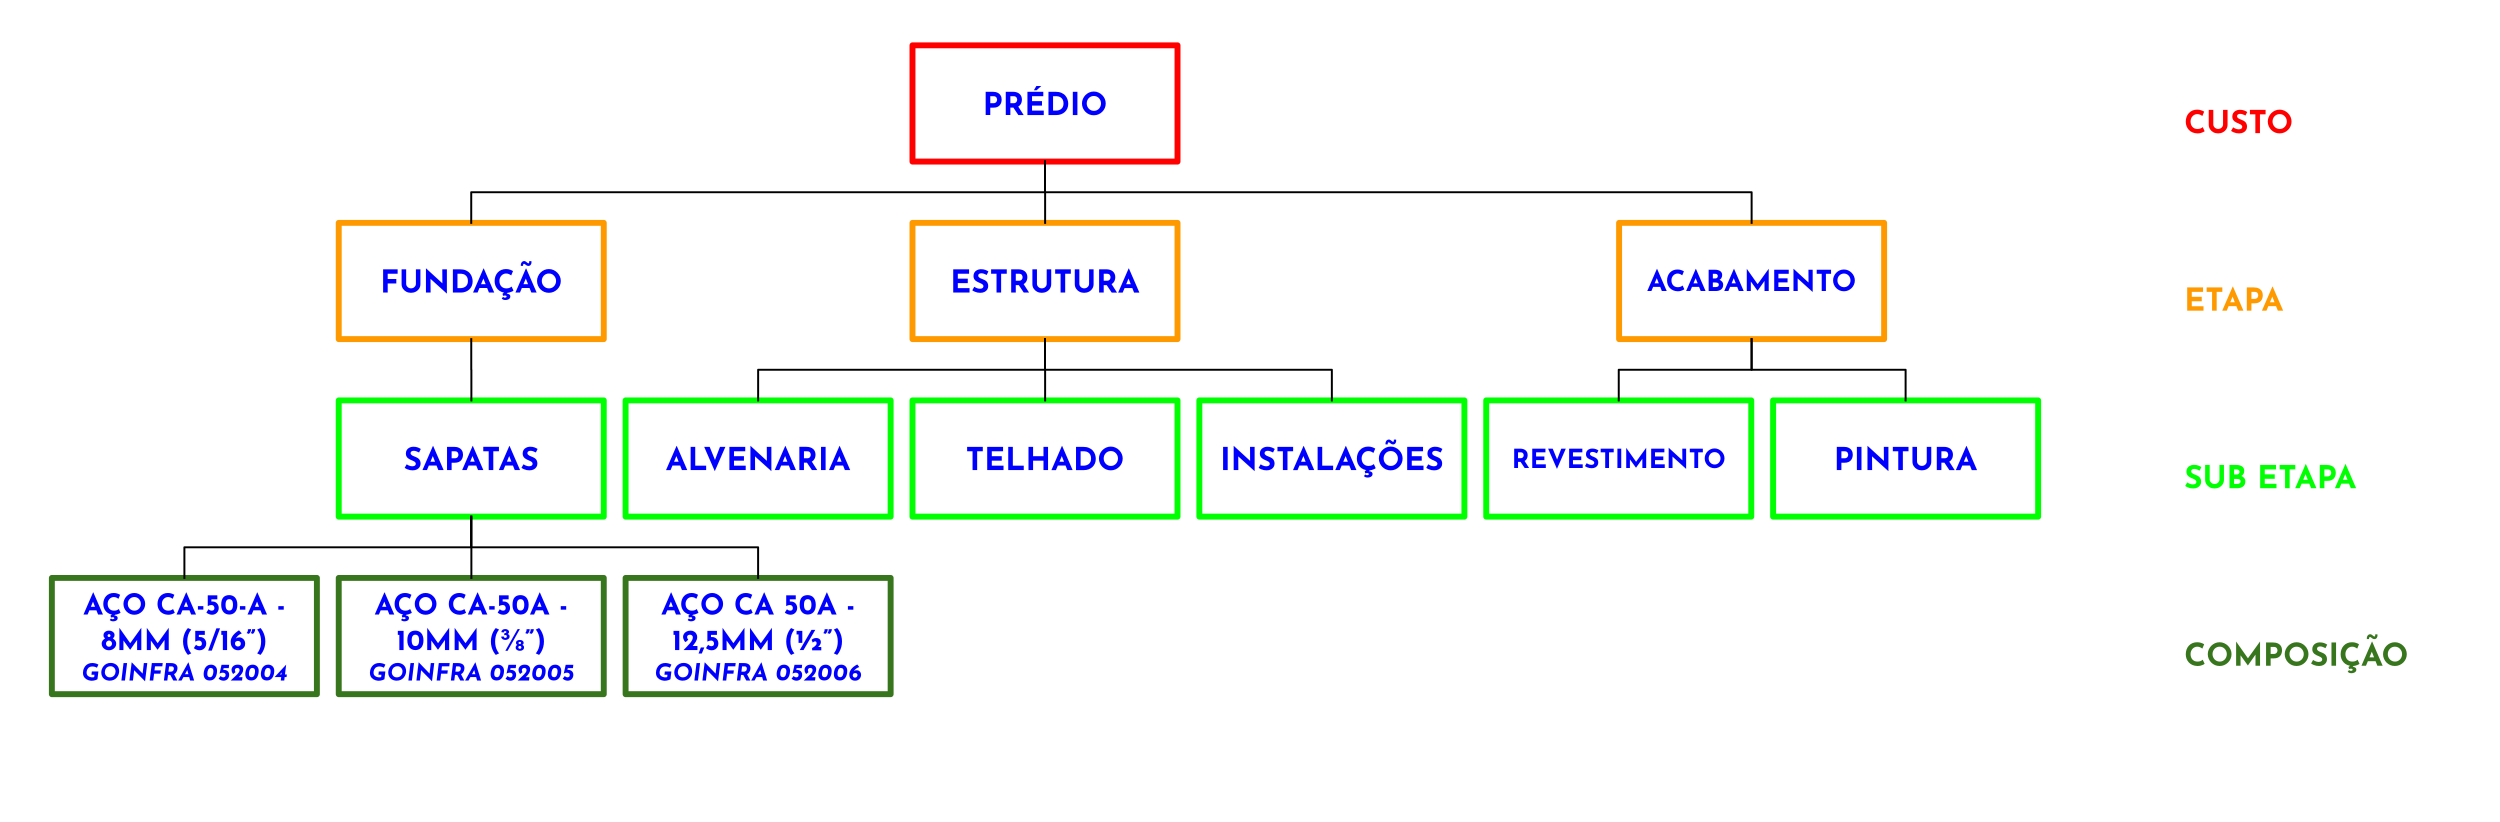 <svg version="1.1" viewBox="0.0 0.0 1266.522 416.465" fill="none" stroke="none" stroke-linecap="square" stroke-miterlimit="10" xmlns:xlink="http://www.w3.org/1999/xlink" xmlns="http://www.w3.org/2000/svg"><clipPath id="p.0"><path d="m0 0l1266.522 0l0 416.465l-1266.522 0l0 -416.465z" clip-rule="nonzero"/></clipPath><g clip-path="url(#p.0)"><path fill="#000000" fill-opacity="0.0" d="m0 0l1266.522 0l0 416.465l-1266.522 0z" fill-rule="evenodd"/><path fill="#000000" fill-opacity="0.0" d="m462.272 22.967l134.268 0l0 58.898l-134.268 0z" fill-rule="evenodd"/><path stroke="#ff0000" stroke-width="3.0" stroke-linejoin="round" stroke-linecap="butt" d="m462.272 22.967l134.268 0l0 58.898l-134.268 0z" fill-rule="evenodd"/><path fill="#0000ff" d="m502.931 46.495q1.453 0 2.453 0.5q1.016 0.484 1.531 1.375q0.531 0.875 0.531 2.094q0 0.719 -0.219 1.453q-0.203 0.734 -0.688 1.328q-0.469 0.578 -1.266 0.938q-0.781 0.359 -1.938 0.359l-1.656 0l0 3.734l-2.328 0l0 -11.781l3.578 0zm0.391 5.797q0.531 0 0.875 -0.188q0.359 -0.188 0.562 -0.453q0.203 -0.281 0.281 -0.578q0.094 -0.312 0.094 -0.547q0 -0.172 -0.062 -0.469q-0.047 -0.297 -0.234 -0.594q-0.172 -0.312 -0.531 -0.516q-0.359 -0.203 -0.969 -0.203l-1.656 0l0 3.547l1.641 0zm9.785 -5.797q1.094 0 1.953 0.281q0.875 0.281 1.453 0.812q0.594 0.516 0.891 1.25q0.312 0.719 0.312 1.625q0 0.719 -0.219 1.453q-0.219 0.719 -0.719 1.312q-0.484 0.578 -1.281 0.938q-0.797 0.359 -1.984 0.359l-1.656 0l0 3.75l-2.328 0l0 -11.781l3.578 0zm0.391 5.797q0.531 0 0.875 -0.172q0.359 -0.188 0.562 -0.453q0.203 -0.266 0.281 -0.562q0.094 -0.297 0.094 -0.562q0 -0.188 -0.062 -0.484q-0.047 -0.297 -0.234 -0.594q-0.172 -0.312 -0.531 -0.516q-0.359 -0.203 -0.969 -0.203l-1.656 0l0 3.547l1.641 0zm2.172 1.438l2.922 4.547l-2.703 0l-2.984 -4.484l2.766 -0.062zm4.835 -7.234l8.031 0l0 2.25l-5.703 0l0 2.5l5.047 0l0 2.25l-5.047 0l0 2.547l5.938 0l0 2.234l-8.266 0l0 -11.781zm7.0 -2.922l-2.375 2.156l-1.359 0l1.25 -2.156l2.484 0zm3.656 14.703l0 -11.781l3.531 0q1.766 0 3.016 0.531q1.25 0.531 2.0 1.422q0.766 0.875 1.109 1.969q0.359 1.078 0.359 2.172q0 1.312 -0.469 2.375q-0.469 1.047 -1.297 1.797q-0.812 0.734 -1.891 1.125q-1.062 0.391 -2.266 0.391l-4.094 0zm2.328 -2.234l1.375 0q0.875 0 1.594 -0.234q0.719 -0.234 1.234 -0.672q0.531 -0.453 0.812 -1.125q0.281 -0.688 0.281 -1.578q0 -1.141 -0.375 -1.875q-0.375 -0.734 -0.938 -1.125q-0.547 -0.406 -1.125 -0.547q-0.578 -0.156 -0.969 -0.156l-1.891 0l0 7.312zm10.008 -9.547l2.328 0l0 11.781l-2.328 0l0 -11.781zm4.641 5.906q0 -1.219 0.469 -2.297q0.469 -1.094 1.281 -1.922q0.828 -0.844 1.906 -1.328q1.094 -0.484 2.344 -0.484q1.234 0 2.312 0.484q1.094 0.484 1.938 1.328q0.844 0.828 1.312 1.922q0.469 1.078 0.469 2.297q0 1.25 -0.469 2.344q-0.469 1.078 -1.312 1.906q-0.844 0.828 -1.938 1.297q-1.078 0.453 -2.312 0.453q-1.25 0 -2.344 -0.453q-1.078 -0.469 -1.906 -1.297q-0.812 -0.828 -1.281 -1.906q-0.469 -1.094 -0.469 -2.344zm2.406 0q0 0.781 0.281 1.469q0.281 0.672 0.781 1.203q0.5 0.516 1.156 0.812q0.672 0.281 1.453 0.281q0.75 0 1.391 -0.281q0.656 -0.297 1.141 -0.812q0.484 -0.531 0.75 -1.203q0.281 -0.688 0.281 -1.469q0 -0.797 -0.281 -1.484q-0.281 -0.688 -0.781 -1.203q-0.484 -0.531 -1.141 -0.812q-0.656 -0.281 -1.422 -0.281q-0.766 0 -1.422 0.281q-0.656 0.281 -1.156 0.812q-0.484 0.516 -0.766 1.203q-0.266 0.688 -0.266 1.484z" fill-rule="nonzero"/><path fill="#000000" fill-opacity="0.0" d="m171.605 112.907l134.268 0l0 58.898l-134.268 0z" fill-rule="evenodd"/><path stroke="#ff9900" stroke-width="3.0" stroke-linejoin="round" stroke-linecap="butt" d="m171.605 112.907l134.268 0l0 58.898l-134.268 0z" fill-rule="evenodd"/><path fill="#0000ff" d="m194.086 136.434l7.359 0l0 2.25l-5.031 0l0 2.672l4.359 0l0 2.234l-4.359 0l0 4.625l-2.328 0l0 -11.781zm11.678 7.422q0 0.562 0.328 1.078q0.344 0.516 0.891 0.844q0.562 0.312 1.219 0.312q0.719 0 1.281 -0.312q0.562 -0.328 0.891 -0.844q0.328 -0.516 0.328 -1.078l0 -7.422l2.281 0l0 7.484q0 1.281 -0.641 2.281q-0.641 1.0 -1.734 1.578q-1.078 0.562 -2.406 0.562l0 0q-1.312 0 -2.391 -0.562q-1.078 -0.578 -1.719 -1.578q-0.641 -1.0 -0.641 -2.281l0 -7.484l2.312 0l0 7.422zm20.565 4.844l-8.922 -8.062l0.688 0.375l0.047 7.203l-2.359 0l0 -12.234l0.094 0l8.75 8.031l-0.516 -0.234l-0.047 -7.344l2.328 0l0 12.266l-0.062 0zm3.101 -0.484l0 -11.781l3.531 0q1.766 0 3.016 0.531q1.25 0.531 2.0 1.422q0.766 0.875 1.109 1.969q0.359 1.078 0.359 2.172q0 1.312 -0.469 2.375q-0.469 1.047 -1.297 1.797q-0.812 0.734 -1.891 1.125q-1.062 0.391 -2.266 0.391l-4.094 0zm2.328 -2.234l1.375 0q0.875 0 1.594 -0.234q0.719 -0.234 1.234 -0.672q0.531 -0.453 0.812 -1.125q0.281 -0.688 0.281 -1.578q0 -1.141 -0.375 -1.875q-0.375 -0.734 -0.938 -1.125q-0.547 -0.406 -1.125 -0.547q-0.578 -0.156 -0.969 -0.156l-1.891 0l0 7.312zm7.88 2.234l5.312 -12.234l0.125 0l5.312 12.234l-2.688 0l-3.391 -8.609l1.688 -1.156l-4.062 9.766l-2.297 0zm3.641 -4.25l3.531 0l0.812 1.953l-5.062 0l0.719 -1.953zm16.867 3.281q-0.203 0.156 -0.719 0.438q-0.516 0.266 -1.281 0.469q-0.75 0.203 -1.656 0.188q-1.391 -0.031 -2.484 -0.5q-1.094 -0.469 -1.859 -1.281q-0.766 -0.828 -1.172 -1.875q-0.391 -1.062 -0.391 -2.266q0 -1.344 0.406 -2.453q0.406 -1.125 1.172 -1.938q0.766 -0.828 1.812 -1.266q1.062 -0.453 2.344 -0.453q1.188 0 2.094 0.328q0.906 0.312 1.484 0.688l-0.906 2.188q-0.406 -0.312 -1.078 -0.625q-0.656 -0.328 -1.516 -0.328q-0.672 0 -1.297 0.281q-0.609 0.266 -1.078 0.781q-0.469 0.516 -0.75 1.203q-0.266 0.672 -0.266 1.469q0 0.844 0.25 1.562q0.25 0.703 0.703 1.203q0.469 0.5 1.109 0.781q0.656 0.266 1.469 0.266q0.953 0 1.625 -0.297q0.672 -0.312 1.016 -0.656l0.969 2.094zm-5.297 3.141q0.156 0.203 0.406 0.312q0.25 0.125 0.562 0.125q0.266 0 0.562 -0.156q0.297 -0.141 0.297 -0.422q0 -0.172 -0.172 -0.359q-0.156 -0.172 -0.672 -0.172q-0.266 0 -0.5 0.047q-0.234 0.062 -0.469 0.141l-0.297 -1.062l1.094 -0.812l1.719 0l-1.234 1.375l-0.406 -0.562q0.172 -0.031 0.328 -0.047q0.172 -0.016 0.344 -0.031q0.891 -0.031 1.5 0.328q0.625 0.375 0.625 1.125q0 0.609 -0.359 1.0q-0.359 0.391 -0.938 0.578q-0.562 0.203 -1.203 0.203q-0.703 0 -1.156 -0.219q-0.438 -0.219 -0.719 -0.5l0.688 -0.891zm6.277 -2.172l5.312 -12.234l0.125 0l5.312 12.234l-2.688 0l-3.391 -8.609l1.688 -1.156l-4.062 9.766l-2.297 0zm3.641 -4.25l3.531 0l0.812 1.953l-5.062 0l0.719 -1.953zm2.984 -9.234q-0.547 0 -0.922 -0.234q-0.359 -0.234 -0.656 -0.469q-0.188 -0.156 -0.359 -0.266q-0.156 -0.109 -0.344 -0.109q-0.219 0 -0.344 0.172q-0.109 0.156 -0.141 0.391q-0.031 0.234 0 0.484l-1.125 0q-0.078 -0.625 0.109 -1.188q0.188 -0.562 0.594 -0.906q0.406 -0.359 1.031 -0.359q0.391 0 0.703 0.234q0.328 0.219 0.609 0.438q0.219 0.188 0.406 0.344q0.203 0.141 0.391 0.141q0.297 0 0.359 -0.359q0.062 -0.359 0.047 -0.75l1.109 0q0.109 0.688 -0.062 1.25q-0.172 0.547 -0.547 0.875q-0.375 0.312 -0.859 0.312zm4.32 7.609q0 -1.219 0.469 -2.297q0.469 -1.094 1.281 -1.922q0.828 -0.844 1.906 -1.328q1.094 -0.484 2.344 -0.484q1.234 0 2.312 0.484q1.094 0.484 1.938 1.328q0.844 0.828 1.312 1.922q0.469 1.078 0.469 2.297q0 1.25 -0.469 2.344q-0.469 1.078 -1.312 1.906q-0.844 0.828 -1.938 1.297q-1.078 0.453 -2.312 0.453q-1.25 0 -2.344 -0.453q-1.078 -0.469 -1.906 -1.297q-0.812 -0.828 -1.281 -1.906q-0.469 -1.094 -0.469 -2.344zm2.406 0q0 0.781 0.281 1.469q0.281 0.672 0.781 1.203q0.5 0.516 1.156 0.812q0.672 0.281 1.453 0.281q0.75 0 1.391 -0.281q0.656 -0.297 1.141 -0.812q0.484 -0.531 0.75 -1.203q0.281 -0.688 0.281 -1.469q0 -0.797 -0.281 -1.484q-0.281 -0.688 -0.781 -1.203q-0.484 -0.531 -1.141 -0.812q-0.656 -0.281 -1.422 -0.281q-0.766 0 -1.422 0.281q-0.656 0.281 -1.156 0.812q-0.484 0.516 -0.766 1.203q-0.266 0.688 -0.266 1.484z" fill-rule="nonzero"/><path fill="#000000" fill-opacity="0.0" d="m462.272 112.907l134.268 0l0 58.898l-134.268 0z" fill-rule="evenodd"/><path stroke="#ff9900" stroke-width="3.0" stroke-linejoin="round" stroke-linecap="butt" d="m462.272 112.907l134.268 0l0 58.898l-134.268 0z" fill-rule="evenodd"/><path fill="#0000ff" d="m482.913 136.434l8.031 0l0 2.25l-5.703 0l0 2.5l5.047 0l0 2.25l-5.047 0l0 2.547l5.938 0l0 2.234l-8.266 0l0 -11.781zm16.953 2.859q-0.672 -0.375 -1.375 -0.609q-0.688 -0.25 -1.297 -0.25q-0.75 0 -1.188 0.312q-0.438 0.297 -0.438 0.906q0 0.422 0.328 0.75q0.328 0.328 0.844 0.594q0.531 0.25 1.094 0.453q0.5 0.188 1.0 0.453q0.516 0.266 0.906 0.656q0.406 0.391 0.641 0.984q0.25 0.578 0.25 1.422q0 0.891 -0.469 1.672q-0.469 0.766 -1.359 1.234q-0.891 0.469 -2.203 0.469q-0.672 0 -1.375 -0.125q-0.688 -0.141 -1.359 -0.422q-0.672 -0.281 -1.297 -0.719l1.016 -1.797q0.422 0.297 0.906 0.531q0.484 0.234 0.984 0.359q0.5 0.125 0.922 0.125q0.406 0 0.828 -0.109q0.422 -0.125 0.703 -0.406q0.281 -0.297 0.281 -0.812q0 -0.344 -0.234 -0.625q-0.219 -0.297 -0.625 -0.531q-0.391 -0.25 -0.844 -0.422q-0.547 -0.219 -1.125 -0.484q-0.578 -0.266 -1.078 -0.656q-0.5 -0.406 -0.812 -0.984q-0.312 -0.578 -0.312 -1.438q0 -1.016 0.453 -1.766q0.453 -0.75 1.281 -1.188q0.844 -0.453 1.922 -0.5q1.422 0 2.312 0.344q0.891 0.328 1.594 0.797l-0.875 1.781zm2.234 -2.859l7.938 0l0 2.25l-2.859 0l0 9.531l-2.328 0l0 -9.531l-2.75 0l0 -2.25zm13.751 0q1.094 0 1.953 0.281q0.875 0.281 1.453 0.812q0.594 0.516 0.891 1.25q0.312 0.719 0.312 1.625q0 0.719 -0.219 1.453q-0.219 0.719 -0.719 1.312q-0.484 0.578 -1.281 0.938q-0.797 0.359 -1.984 0.359l-1.656 0l0 3.75l-2.328 0l0 -11.781l3.578 0zm0.391 5.797q0.531 0 0.875 -0.172q0.359 -0.188 0.562 -0.453q0.203 -0.266 0.281 -0.562q0.094 -0.297 0.094 -0.562q0 -0.188 -0.062 -0.484q-0.047 -0.297 -0.234 -0.594q-0.172 -0.312 -0.531 -0.516q-0.359 -0.203 -0.969 -0.203l-1.656 0l0 3.547l1.641 0zm2.172 1.438l2.922 4.547l-2.703 0l-2.984 -4.484l2.766 -0.062zm6.914 0.188q0 0.562 0.328 1.078q0.344 0.516 0.891 0.844q0.562 0.312 1.219 0.312q0.719 0 1.281 -0.312q0.562 -0.328 0.891 -0.844q0.328 -0.516 0.328 -1.078l0 -7.422l2.281 0l0 7.484q0 1.281 -0.641 2.281q-0.641 1.0 -1.734 1.578q-1.078 0.562 -2.406 0.562l0 0q-1.312 0 -2.391 -0.562q-1.078 -0.578 -1.719 -1.578q-0.641 -1.0 -0.641 -2.281l0 -7.484l2.312 0l0 7.422zm9.221 -7.422l7.938 0l0 2.25l-2.859 0l0 9.531l-2.328 0l0 -9.531l-2.75 0l0 -2.25zm12.251 7.422q0 0.562 0.328 1.078q0.344 0.516 0.891 0.844q0.562 0.312 1.219 0.312q0.719 0 1.281 -0.312q0.562 -0.328 0.891 -0.844q0.328 -0.516 0.328 -1.078l0 -7.422l2.281 0l0 7.484q0 1.281 -0.641 2.281q-0.641 1.0 -1.734 1.578q-1.078 0.562 -2.406 0.562l0 0q-1.312 0 -2.391 -0.562q-1.078 -0.578 -1.719 -1.578q-0.641 -1.0 -0.641 -2.281l0 -7.484l2.312 0l0 7.422zm13.596 -7.422q1.094 0 1.953 0.281q0.875 0.281 1.453 0.812q0.594 0.516 0.891 1.25q0.312 0.719 0.312 1.625q0 0.719 -0.219 1.453q-0.219 0.719 -0.719 1.312q-0.484 0.578 -1.281 0.938q-0.797 0.359 -1.984 0.359l-1.656 0l0 3.75l-2.328 0l0 -11.781l3.578 0zm0.391 5.797q0.531 0 0.875 -0.172q0.359 -0.188 0.562 -0.453q0.203 -0.266 0.281 -0.562q0.094 -0.297 0.094 -0.562q0 -0.188 -0.062 -0.484q-0.047 -0.297 -0.234 -0.594q-0.172 -0.312 -0.531 -0.516q-0.359 -0.203 -0.969 -0.203l-1.656 0l0 3.547l1.641 0zm2.172 1.438l2.922 4.547l-2.703 0l-2.984 -4.484l2.766 -0.062zm3.507 4.547l5.312 -12.234l0.125 0l5.312 12.234l-2.688 0l-3.391 -8.609l1.688 -1.156l-4.062 9.766l-2.297 0zm3.641 -4.25l3.531 0l0.812 1.953l-5.062 0l0.719 -1.953z" fill-rule="nonzero"/><path fill="#000000" fill-opacity="0.0" d="m820.248 112.907l134.268 0l0 58.898l-134.268 0z" fill-rule="evenodd"/><path stroke="#ff9900" stroke-width="3.0" stroke-linejoin="round" stroke-linecap="butt" d="m820.248 112.907l134.268 0l0 58.898l-134.268 0z" fill-rule="evenodd"/><path fill="#0000ff" d="m834.52 147.436l4.875 -11.219l0.109 0l4.875 11.219l-2.469 0l-3.109 -7.891l1.547 -1.047l-3.734 8.938l-2.094 0zm3.328 -3.906l3.234 0l0.75 1.797l-4.641 0l0.656 -1.797zm15.452 3.016q-0.172 0.141 -0.656 0.391q-0.469 0.25 -1.172 0.438q-0.688 0.188 -1.516 0.188q-1.281 -0.031 -2.281 -0.469q-1.0 -0.438 -1.703 -1.172q-0.688 -0.75 -1.062 -1.719q-0.359 -0.969 -0.359 -2.078q0 -1.219 0.375 -2.25q0.375 -1.031 1.062 -1.766q0.703 -0.75 1.672 -1.156q0.969 -0.422 2.141 -0.422q1.078 0 1.906 0.297q0.844 0.297 1.375 0.625l-0.844 2.016q-0.359 -0.281 -0.969 -0.578q-0.609 -0.312 -1.406 -0.312q-0.609 0 -1.172 0.266q-0.562 0.25 -1.0 0.719q-0.438 0.469 -0.688 1.094q-0.234 0.625 -0.234 1.359q0 0.781 0.219 1.422q0.234 0.641 0.656 1.109q0.422 0.453 1.016 0.703q0.594 0.25 1.344 0.25q0.859 0 1.469 -0.266q0.625 -0.281 0.953 -0.594l0.875 1.906zm0.903 0.891l4.875 -11.219l0.109 0l4.875 11.219l-2.469 0l-3.109 -7.891l1.547 -1.047l-3.734 8.938l-2.094 0zm3.328 -3.906l3.234 0l0.75 1.797l-4.641 0l0.656 -1.797zm11.263 -6.875q1.688 0 2.672 0.688q1.0 0.672 1.0 2.016q0 1.0 -0.5 1.672q-0.484 0.656 -1.328 1.0q-0.844 0.328 -1.922 0.328l-0.344 -1.156q1.344 0 2.375 0.375q1.031 0.359 1.625 1.047q0.609 0.672 0.609 1.625q0 0.891 -0.312 1.5q-0.312 0.609 -0.859 0.984q-0.531 0.359 -1.203 0.531q-0.672 0.172 -1.391 0.172l-3.594 0l0 -10.781l3.172 0zm0.25 4.406q0.625 0 0.922 -0.375q0.297 -0.391 0.297 -0.875q0 -0.547 -0.375 -0.828q-0.359 -0.281 -1.0 -0.281l-1.141 0l0 2.359l1.297 0zm0.062 4.391q0.469 0 0.844 -0.125q0.391 -0.125 0.609 -0.391q0.219 -0.266 0.219 -0.688q0 -0.469 -0.266 -0.703q-0.25 -0.25 -0.672 -0.344q-0.422 -0.094 -0.875 -0.094l-1.219 0l0 2.344l1.359 0zm4.413 1.984l4.875 -11.219l0.109 0l4.875 11.219l-2.469 0l-3.109 -7.891l1.547 -1.047l-3.734 8.938l-2.094 0zm3.328 -3.906l3.234 0l0.75 1.797l-4.641 0l0.656 -1.797zm8.091 3.906l0 -11.234l0.016 0l6.0 8.516l-0.906 -0.219l5.969 -8.297l0.031 0l0 11.234l-2.125 0l0 -6.438l0.141 1.109l-3.656 5.188l-0.031 0l-3.75 -5.188l0.359 -1.016l0 6.344l-2.047 0zm13.894 -10.781l7.359 0l0 2.047l-5.234 0l0 2.297l4.641 0l0 2.062l-4.641 0l0 2.328l5.438 0l0 2.047l-7.562 0l0 -10.781zm19.417 11.219l-8.172 -7.391l0.625 0.359l0.047 6.594l-2.156 0l0 -11.219l0.094 0l8.0 7.359l-0.469 -0.203l-0.047 -6.719l2.141 0l0 11.219l-0.062 0zm2.111 -11.219l7.266 0l0 2.047l-2.609 0l0 8.734l-2.125 0l0 -8.734l-2.531 0l0 -2.047zm8.3 5.406q0 -1.125 0.422 -2.109q0.422 -1.0 1.172 -1.766q0.766 -0.781 1.75 -1.219q1.0 -0.438 2.156 -0.438q1.125 0 2.109 0.438q1.0 0.438 1.766 1.219q0.781 0.766 1.203 1.766q0.438 0.984 0.438 2.109q0 1.141 -0.438 2.141q-0.422 0.984 -1.203 1.75q-0.766 0.75 -1.766 1.188q-0.984 0.422 -2.109 0.422q-1.156 0 -2.156 -0.422q-0.984 -0.438 -1.75 -1.188q-0.75 -0.766 -1.172 -1.75q-0.422 -1.0 -0.422 -2.141zm2.203 0q0 0.719 0.25 1.344q0.25 0.609 0.719 1.094q0.469 0.469 1.062 0.734q0.609 0.266 1.328 0.266q0.688 0 1.281 -0.266q0.594 -0.266 1.031 -0.734q0.453 -0.484 0.703 -1.094q0.25 -0.625 0.25 -1.344q0 -0.734 -0.266 -1.359q-0.25 -0.641 -0.703 -1.109q-0.438 -0.484 -1.047 -0.75q-0.594 -0.266 -1.297 -0.266q-0.703 0 -1.312 0.266q-0.594 0.266 -1.062 0.75q-0.453 0.469 -0.703 1.109q-0.234 0.625 -0.234 1.359z" fill-rule="nonzero"/><path fill="#000000" fill-opacity="0.0" d="m171.605 202.846l134.268 0l0 58.898l-134.268 0z" fill-rule="evenodd"/><path stroke="#00ff00" stroke-width="3.0" stroke-linejoin="round" stroke-linecap="butt" d="m171.605 202.846l134.268 0l0 58.898l-134.268 0z" fill-rule="evenodd"/><path fill="#0000ff" d="m212.303 229.233q-0.672 -0.375 -1.375 -0.609q-0.688 -0.25 -1.297 -0.25q-0.75 0 -1.188 0.312q-0.438 0.297 -0.438 0.906q0 0.422 0.328 0.75q0.328 0.328 0.844 0.594q0.531 0.25 1.094 0.453q0.5 0.188 1.0 0.453q0.516 0.266 0.906 0.656q0.406 0.391 0.641 0.984q0.25 0.578 0.25 1.422q0 0.891 -0.469 1.672q-0.469 0.766 -1.359 1.234q-0.891 0.469 -2.203 0.469q-0.672 0 -1.375 -0.125q-0.688 -0.141 -1.359 -0.422q-0.672 -0.281 -1.297 -0.719l1.016 -1.797q0.422 0.297 0.906 0.531q0.484 0.234 0.984 0.359q0.5 0.125 0.922 0.125q0.406 0 0.828 -0.109q0.422 -0.125 0.703 -0.406q0.281 -0.297 0.281 -0.812q0 -0.344 -0.234 -0.625q-0.219 -0.297 -0.625 -0.531q-0.391 -0.25 -0.844 -0.422q-0.547 -0.219 -1.125 -0.484q-0.578 -0.266 -1.078 -0.656q-0.5 -0.406 -0.812 -0.984q-0.312 -0.578 -0.312 -1.438q0 -1.016 0.453 -1.766q0.453 -0.75 1.281 -1.188q0.844 -0.453 1.922 -0.5q1.422 0 2.312 0.344q0.891 0.328 1.594 0.797l-0.875 1.781zm1.703 8.922l5.312 -12.234l0.125 0l5.312 12.234l-2.688 0l-3.391 -8.609l1.688 -1.156l-4.062 9.766l-2.297 0zm3.641 -4.25l3.531 0l0.812 1.953l-5.062 0l0.719 -1.953zm12.402 -7.531q1.453 0 2.453 0.5q1.016 0.484 1.531 1.375q0.531 0.875 0.531 2.094q0 0.719 -0.219 1.453q-0.203 0.734 -0.688 1.328q-0.469 0.578 -1.266 0.938q-0.781 0.359 -1.938 0.359l-1.656 0l0 3.734l-2.328 0l0 -11.781l3.578 0zm0.391 5.797q0.531 0 0.875 -0.188q0.359 -0.188 0.562 -0.453q0.203 -0.281 0.281 -0.578q0.094 -0.312 0.094 -0.547q0 -0.172 -0.062 -0.469q-0.047 -0.297 -0.234 -0.594q-0.172 -0.312 -0.531 -0.516q-0.359 -0.203 -0.969 -0.203l-1.656 0l0 3.547l1.641 0zm3.679 5.984l5.312 -12.234l0.125 0l5.312 12.234l-2.688 0l-3.391 -8.609l1.688 -1.156l-4.062 9.766l-2.297 0zm3.641 -4.25l3.531 0l0.812 1.953l-5.062 0l0.719 -1.953zm7.067 -7.531l7.938 0l0 2.25l-2.859 0l0 9.531l-2.328 0l0 -9.531l-2.75 0l0 -2.25zm7.885 11.781l5.312 -12.234l0.125 0l5.312 12.234l-2.688 0l-3.391 -8.609l1.688 -1.156l-4.062 9.766l-2.297 0zm3.641 -4.25l3.531 0l0.812 1.953l-5.062 0l0.719 -1.953zm15.12 -4.672q-0.672 -0.375 -1.375 -0.609q-0.688 -0.25 -1.297 -0.25q-0.75 0 -1.188 0.312q-0.438 0.297 -0.438 0.906q0 0.422 0.328 0.75q0.328 0.328 0.844 0.594q0.531 0.25 1.094 0.453q0.5 0.188 1.0 0.453q0.516 0.266 0.906 0.656q0.406 0.391 0.641 0.984q0.25 0.578 0.25 1.422q0 0.891 -0.469 1.672q-0.469 0.766 -1.359 1.234q-0.891 0.469 -2.203 0.469q-0.672 0 -1.375 -0.125q-0.688 -0.141 -1.359 -0.422q-0.672 -0.281 -1.297 -0.719l1.016 -1.797q0.422 0.297 0.906 0.531q0.484 0.234 0.984 0.359q0.5 0.125 0.922 0.125q0.406 0 0.828 -0.109q0.422 -0.125 0.703 -0.406q0.281 -0.297 0.281 -0.812q0 -0.344 -0.234 -0.625q-0.219 -0.297 -0.625 -0.531q-0.391 -0.25 -0.844 -0.422q-0.547 -0.219 -1.125 -0.484q-0.578 -0.266 -1.078 -0.656q-0.5 -0.406 -0.812 -0.984q-0.312 -0.578 -0.312 -1.438q0 -1.016 0.453 -1.766q0.453 -0.75 1.281 -1.188q0.844 -0.453 1.922 -0.5q1.422 0 2.312 0.344q0.891 0.328 1.594 0.797l-0.875 1.781z" fill-rule="nonzero"/><path fill="#000000" fill-opacity="0.0" d="m462.272 202.846l134.268 0l0 58.898l-134.268 0z" fill-rule="evenodd"/><path stroke="#00ff00" stroke-width="3.0" stroke-linejoin="round" stroke-linecap="butt" d="m462.272 202.846l134.268 0l0 58.898l-134.268 0z" fill-rule="evenodd"/><path fill="#0000ff" d="m489.956 226.374l7.938 0l0 2.25l-2.859 0l0 9.531l-2.328 0l0 -9.531l-2.75 0l0 -2.25zm10.173 0l8.031 0l0 2.25l-5.703 0l0 2.5l5.047 0l0 2.25l-5.047 0l0 2.547l5.938 0l0 2.234l-8.266 0l0 -11.781zm10.656 0l2.328 0l0 9.547l5.531 0l0 2.234l-7.859 0l0 -11.781zm20.162 0l0 11.781l-2.312 0l0 -4.781l-5.266 0l0 4.781l-2.328 0l0 -11.781l2.328 0l0 4.75l5.266 0l0 -4.75l2.312 0zm1.71 11.781l5.312 -12.234l0.125 0l5.312 12.234l-2.688 0l-3.391 -8.609l1.688 -1.156l-4.062 9.766l-2.297 0zm3.641 -4.25l3.531 0l0.812 1.953l-5.062 0l0.719 -1.953zm8.823 4.25l0 -11.781l3.531 0q1.766 0 3.016 0.531q1.25 0.531 2.0 1.422q0.766 0.875 1.109 1.969q0.359 1.078 0.359 2.172q0 1.312 -0.469 2.375q-0.469 1.047 -1.297 1.797q-0.812 0.734 -1.891 1.125q-1.062 0.391 -2.266 0.391l-4.094 0zm2.328 -2.234l1.375 0q0.875 0 1.594 -0.234q0.719 -0.234 1.234 -0.672q0.531 -0.453 0.812 -1.125q0.281 -0.688 0.281 -1.578q0 -1.141 -0.375 -1.875q-0.375 -0.734 -0.938 -1.125q-0.547 -0.406 -1.125 -0.547q-0.578 -0.156 -0.969 -0.156l-1.891 0l0 7.312zm9.289 -3.641q0 -1.219 0.469 -2.297q0.469 -1.094 1.281 -1.922q0.828 -0.844 1.906 -1.328q1.094 -0.484 2.344 -0.484q1.234 0 2.312 0.484q1.094 0.484 1.938 1.328q0.844 0.828 1.312 1.922q0.469 1.078 0.469 2.297q0 1.25 -0.469 2.344q-0.469 1.078 -1.312 1.906q-0.844 0.828 -1.938 1.297q-1.078 0.453 -2.312 0.453q-1.25 0 -2.344 -0.453q-1.078 -0.469 -1.906 -1.297q-0.812 -0.828 -1.281 -1.906q-0.469 -1.094 -0.469 -2.344zm2.406 0q0 0.781 0.281 1.469q0.281 0.672 0.781 1.203q0.5 0.516 1.156 0.812q0.672 0.281 1.453 0.281q0.75 0 1.391 -0.281q0.656 -0.297 1.141 -0.812q0.484 -0.531 0.75 -1.203q0.281 -0.688 0.281 -1.469q0 -0.797 -0.281 -1.484q-0.281 -0.688 -0.781 -1.203q-0.484 -0.531 -1.141 -0.812q-0.656 -0.281 -1.422 -0.281q-0.766 0 -1.422 0.281q-0.656 0.281 -1.156 0.812q-0.484 0.516 -0.766 1.203q-0.266 0.688 -0.266 1.484z" fill-rule="nonzero"/><path fill="#000000" fill-opacity="0.0" d="m316.938 202.846l134.268 0l0 58.898l-134.268 0z" fill-rule="evenodd"/><path stroke="#00ff00" stroke-width="3.0" stroke-linejoin="round" stroke-linecap="butt" d="m316.938 202.846l134.268 0l0 58.898l-134.268 0z" fill-rule="evenodd"/><path fill="#0000ff" d="m337.42 238.155l5.312 -12.234l0.125 0l5.312 12.234l-2.688 0l-3.391 -8.609l1.688 -1.156l-4.062 9.766l-2.297 0zm3.641 -4.25l3.531 0l0.812 1.953l-5.062 0l0.719 -1.953zm8.824 -7.531l2.328 0l0 9.547l5.531 0l0 2.234l-7.859 0l0 -11.781zm9.637 0l3.438 8.484l-1.344 -0.266l3.125 -8.219l2.75 0l-5.375 12.328l-5.375 -12.328l2.781 0zm9.995 0l8.031 0l0 2.25l-5.703 0l0 2.5l5.047 0l0 2.25l-5.047 0l0 2.547l5.938 0l0 2.234l-8.266 0l0 -11.781zm21.203 12.266l-8.922 -8.062l0.688 0.375l0.047 7.203l-2.359 0l0 -12.234l0.094 0l8.75 8.031l-0.516 -0.234l-0.047 -7.344l2.328 0l0 12.266l-0.062 0zm1.773 -0.484l5.312 -12.234l0.125 0l5.312 12.234l-2.688 0l-3.391 -8.609l1.688 -1.156l-4.062 9.766l-2.297 0zm3.641 -4.25l3.531 0l0.812 1.953l-5.062 0l0.719 -1.953zm12.402 -7.531q1.094 0 1.953 0.281q0.875 0.281 1.453 0.812q0.594 0.516 0.891 1.25q0.312 0.719 0.312 1.625q0 0.719 -0.219 1.453q-0.219 0.719 -0.719 1.312q-0.484 0.578 -1.281 0.938q-0.797 0.359 -1.984 0.359l-1.656 0l0 3.75l-2.328 0l0 -11.781l3.578 0zm0.391 5.797q0.531 0 0.875 -0.172q0.359 -0.188 0.562 -0.453q0.203 -0.266 0.281 -0.562q0.094 -0.297 0.094 -0.562q0 -0.188 -0.062 -0.484q-0.047 -0.297 -0.234 -0.594q-0.172 -0.312 -0.531 -0.516q-0.359 -0.203 -0.969 -0.203l-1.656 0l0 3.547l1.641 0zm2.172 1.438l2.922 4.547l-2.703 0l-2.984 -4.484l2.766 -0.062zm4.835 -7.234l2.328 0l0 11.781l-2.328 0l0 -11.781zm4.032 11.781l5.312 -12.234l0.125 0l5.312 12.234l-2.688 0l-3.391 -8.609l1.688 -1.156l-4.062 9.766l-2.297 0zm3.641 -4.25l3.531 0l0.812 1.953l-5.062 0l0.719 -1.953z" fill-rule="nonzero"/><path fill="#000000" fill-opacity="0.0" d="m607.605 202.846l134.268 0l0 58.898l-134.268 0z" fill-rule="evenodd"/><path stroke="#00ff00" stroke-width="3.0" stroke-linejoin="round" stroke-linecap="butt" d="m607.605 202.846l134.268 0l0 58.898l-134.268 0z" fill-rule="evenodd"/><path fill="#0000ff" d="m619.63 226.374l2.328 0l0 11.781l-2.328 0l0 -11.781zm15.907 12.266l-8.922 -8.062l0.688 0.375l0.047 7.203l-2.359 0l0 -12.234l0.094 0l8.75 8.031l-0.516 -0.234l-0.047 -7.344l2.328 0l0 12.266l-0.062 0zm9.398 -9.406q-0.672 -0.375 -1.375 -0.609q-0.688 -0.25 -1.297 -0.25q-0.75 0 -1.188 0.312q-0.438 0.297 -0.438 0.906q0 0.422 0.328 0.75q0.328 0.328 0.844 0.594q0.531 0.25 1.094 0.453q0.5 0.188 1.0 0.453q0.516 0.266 0.906 0.656q0.406 0.391 0.641 0.984q0.25 0.578 0.25 1.422q0 0.891 -0.469 1.672q-0.469 0.766 -1.359 1.234q-0.891 0.469 -2.203 0.469q-0.672 0 -1.375 -0.125q-0.688 -0.141 -1.359 -0.422q-0.672 -0.281 -1.297 -0.719l1.016 -1.797q0.422 0.297 0.906 0.531q0.484 0.234 0.984 0.359q0.5 0.125 0.922 0.125q0.406 0 0.828 -0.109q0.422 -0.125 0.703 -0.406q0.281 -0.297 0.281 -0.812q0 -0.344 -0.234 -0.625q-0.219 -0.297 -0.625 -0.531q-0.391 -0.25 -0.844 -0.422q-0.547 -0.219 -1.125 -0.484q-0.578 -0.266 -1.078 -0.656q-0.5 -0.406 -0.812 -0.984q-0.312 -0.578 -0.312 -1.438q0 -1.016 0.453 -1.766q0.453 -0.75 1.281 -1.188q0.844 -0.453 1.922 -0.5q1.422 0 2.312 0.344q0.891 0.328 1.594 0.797l-0.875 1.781zm2.234 -2.859l7.938 0l0 2.25l-2.859 0l0 9.531l-2.328 0l0 -9.531l-2.75 0l0 -2.25zm7.885 11.781l5.312 -12.234l0.125 0l5.312 12.234l-2.688 0l-3.391 -8.609l1.688 -1.156l-4.062 9.766l-2.297 0zm3.641 -4.25l3.531 0l0.812 1.953l-5.062 0l0.719 -1.953zm8.823 -7.531l2.328 0l0 9.547l5.531 0l0 2.234l-7.859 0l0 -11.781zm8.928 11.781l5.312 -12.234l0.125 0l5.312 12.234l-2.688 0l-3.391 -8.609l1.688 -1.156l-4.062 9.766l-2.297 0zm3.641 -4.25l3.531 0l0.812 1.953l-5.062 0l0.719 -1.953zm16.867 3.281q-0.203 0.156 -0.719 0.438q-0.516 0.266 -1.281 0.469q-0.75 0.203 -1.656 0.188q-1.391 -0.031 -2.484 -0.5q-1.094 -0.469 -1.859 -1.281q-0.766 -0.828 -1.172 -1.875q-0.391 -1.062 -0.391 -2.266q0 -1.344 0.406 -2.453q0.406 -1.125 1.172 -1.938q0.766 -0.828 1.812 -1.266q1.062 -0.453 2.344 -0.453q1.188 0 2.094 0.328q0.906 0.312 1.484 0.688l-0.906 2.188q-0.406 -0.312 -1.078 -0.625q-0.656 -0.328 -1.516 -0.328q-0.672 0 -1.297 0.281q-0.609 0.266 -1.078 0.781q-0.469 0.516 -0.75 1.203q-0.266 0.672 -0.266 1.469q0 0.844 0.25 1.562q0.25 0.703 0.703 1.203q0.469 0.5 1.109 0.781q0.656 0.266 1.469 0.266q0.953 0 1.625 -0.297q0.672 -0.312 1.016 -0.656l0.969 2.094zm-5.297 3.141q0.156 0.203 0.406 0.312q0.25 0.125 0.562 0.125q0.266 0 0.562 -0.156q0.297 -0.141 0.297 -0.422q0 -0.172 -0.172 -0.359q-0.156 -0.172 -0.672 -0.172q-0.266 0 -0.5 0.047q-0.234 0.062 -0.469 0.141l-0.297 -1.062l1.094 -0.812l1.719 0l-1.234 1.375l-0.406 -0.562q0.172 -0.031 0.328 -0.047q0.172 -0.016 0.344 -0.031q0.891 -0.031 1.5 0.328q0.625 0.375 0.625 1.125q0 0.609 -0.359 1.0q-0.359 0.391 -0.938 0.578q-0.562 0.203 -1.203 0.203q-0.703 0 -1.156 -0.219q-0.438 -0.219 -0.719 -0.5l0.688 -0.891zm6.886 -8.047q0 -1.219 0.469 -2.297q0.469 -1.094 1.281 -1.922q0.828 -0.844 1.906 -1.328q1.094 -0.484 2.344 -0.484q1.234 0 2.312 0.484q1.094 0.484 1.938 1.328q0.844 0.828 1.312 1.922q0.469 1.078 0.469 2.297q0 1.25 -0.469 2.344q-0.469 1.078 -1.312 1.906q-0.844 0.828 -1.938 1.297q-1.078 0.453 -2.312 0.453q-1.25 0 -2.344 -0.453q-1.078 -0.469 -1.906 -1.297q-0.812 -0.828 -1.281 -1.906q-0.469 -1.094 -0.469 -2.344zm2.406 0q0 0.781 0.281 1.469q0.281 0.672 0.781 1.203q0.5 0.516 1.156 0.812q0.672 0.281 1.453 0.281q0.75 0 1.391 -0.281q0.656 -0.297 1.141 -0.812q0.484 -0.531 0.75 -1.203q0.281 -0.688 0.281 -1.469q0 -0.797 -0.281 -1.484q-0.281 -0.688 -0.781 -1.203q-0.484 -0.531 -1.141 -0.812q-0.656 -0.281 -1.422 -0.281q-0.766 0 -1.422 0.281q-0.656 0.281 -1.156 0.812q-0.484 0.516 -0.766 1.203q-0.266 0.688 -0.266 1.484zm4.859 -7.125q-0.547 0 -0.922 -0.234q-0.359 -0.234 -0.656 -0.469q-0.188 -0.156 -0.359 -0.266q-0.156 -0.109 -0.344 -0.109q-0.219 0 -0.344 0.172q-0.109 0.156 -0.141 0.391q-0.031 0.234 0 0.484l-1.125 0q-0.078 -0.625 0.109 -1.188q0.188 -0.562 0.594 -0.906q0.406 -0.359 1.031 -0.359q0.391 0 0.703 0.234q0.328 0.219 0.609 0.438q0.219 0.188 0.406 0.344q0.203 0.141 0.391 0.141q0.297 0 0.359 -0.359q0.062 -0.359 0.047 -0.75l1.109 0q0.109 0.688 -0.062 1.25q-0.172 0.547 -0.547 0.875q-0.375 0.312 -0.859 0.312zm7.085 1.219l8.031 0l0 2.25l-5.703 0l0 2.5l5.047 0l0 2.25l-5.047 0l0 2.547l5.938 0l0 2.234l-8.266 0l0 -11.781zm16.953 2.859q-0.672 -0.375 -1.375 -0.609q-0.688 -0.25 -1.297 -0.25q-0.75 0 -1.188 0.312q-0.438 0.297 -0.438 0.906q0 0.422 0.328 0.75q0.328 0.328 0.844 0.594q0.531 0.25 1.094 0.453q0.5 0.188 1.0 0.453q0.516 0.266 0.906 0.656q0.406 0.391 0.641 0.984q0.25 0.578 0.25 1.422q0 0.891 -0.469 1.672q-0.469 0.766 -1.359 1.234q-0.891 0.469 -2.203 0.469q-0.672 0 -1.375 -0.125q-0.688 -0.141 -1.359 -0.422q-0.672 -0.281 -1.297 -0.719l1.016 -1.797q0.422 0.297 0.906 0.531q0.484 0.234 0.984 0.359q0.5 0.125 0.922 0.125q0.406 0 0.828 -0.109q0.422 -0.125 0.703 -0.406q0.281 -0.297 0.281 -0.812q0 -0.344 -0.234 -0.625q-0.219 -0.297 -0.625 -0.531q-0.391 -0.25 -0.844 -0.422q-0.547 -0.219 -1.125 -0.484q-0.578 -0.266 -1.078 -0.656q-0.5 -0.406 -0.812 -0.984q-0.312 -0.578 -0.312 -1.438q0 -1.016 0.453 -1.766q0.453 -0.75 1.281 -1.188q0.844 -0.453 1.922 -0.5q1.422 0 2.312 0.344q0.891 0.328 1.594 0.797l-0.875 1.781z" fill-rule="nonzero"/><path fill="#000000" fill-opacity="0.0" d="m752.938 202.846l134.268 0l0 58.898l-134.268 0z" fill-rule="evenodd"/><path stroke="#00ff00" stroke-width="3.0" stroke-linejoin="round" stroke-linecap="butt" d="m752.938 202.846l134.268 0l0 58.898l-134.268 0z" fill-rule="evenodd"/><path fill="#0000ff" d="m770.075 227.283q0.922 0 1.641 0.234q0.719 0.234 1.203 0.672q0.5 0.422 0.75 1.031q0.25 0.609 0.25 1.375q0 0.594 -0.188 1.203q-0.172 0.594 -0.578 1.094q-0.406 0.484 -1.078 0.781q-0.656 0.297 -1.656 0.297l-1.375 0l0 3.125l-1.938 0l0 -9.812l2.969 0zm0.344 4.828q0.438 0 0.719 -0.141q0.297 -0.156 0.469 -0.375q0.172 -0.234 0.234 -0.469q0.078 -0.25 0.078 -0.469q0 -0.156 -0.047 -0.406q-0.047 -0.25 -0.203 -0.5q-0.141 -0.25 -0.438 -0.422q-0.297 -0.172 -0.812 -0.172l-1.375 0l0 2.953l1.375 0zm1.812 1.203l2.422 3.781l-2.25 0l-2.484 -3.734l2.312 -0.047zm4.018 -6.031l6.688 0l0 1.875l-4.75 0l0 2.094l4.203 0l0 1.859l-4.203 0l0 2.125l4.938 0l0 1.859l-6.875 0l0 -9.812zm10.361 0l2.859 7.062l-1.125 -0.219l2.609 -6.844l2.297 0l-4.484 10.266l-4.484 -10.266l2.328 0zm8.325 0l6.688 0l0 1.875l-4.75 0l0 2.094l4.203 0l0 1.859l-4.203 0l0 2.125l4.938 0l0 1.859l-6.875 0l0 -9.812zm14.111 2.375q-0.562 -0.312 -1.141 -0.5q-0.578 -0.203 -1.078 -0.203q-0.625 0 -0.984 0.25q-0.359 0.25 -0.359 0.766q0 0.344 0.266 0.625q0.281 0.266 0.703 0.484q0.438 0.203 0.906 0.375q0.422 0.156 0.844 0.391q0.422 0.219 0.75 0.547q0.344 0.312 0.531 0.812q0.203 0.484 0.203 1.188q0 0.75 -0.391 1.391q-0.375 0.625 -1.125 1.031q-0.75 0.391 -1.844 0.391q-0.562 0 -1.141 -0.109q-0.578 -0.125 -1.141 -0.359q-0.547 -0.234 -1.078 -0.594l0.859 -1.5q0.344 0.25 0.75 0.453q0.406 0.188 0.812 0.297q0.422 0.109 0.766 0.109q0.344 0 0.703 -0.094q0.359 -0.109 0.578 -0.344q0.234 -0.25 0.234 -0.672q0 -0.297 -0.188 -0.531q-0.188 -0.25 -0.516 -0.438q-0.328 -0.203 -0.719 -0.359q-0.453 -0.172 -0.938 -0.391q-0.469 -0.234 -0.891 -0.547q-0.422 -0.328 -0.688 -0.812q-0.25 -0.5 -0.25 -1.203q0 -0.859 0.375 -1.484q0.375 -0.625 1.062 -0.984q0.703 -0.375 1.609 -0.406q1.188 0 1.922 0.281q0.75 0.281 1.328 0.656l-0.734 1.484zm1.864 -2.375l6.609 0l0 1.875l-2.375 0l0 7.938l-1.938 0l0 -7.938l-2.297 0l0 -1.875zm8.482 0l1.938 0l0 9.812l-1.938 0l0 -9.812zm4.465 9.812l0 -10.203l0.016 0l5.453 7.719l-0.828 -0.188l5.438 -7.531l0.031 0l0 10.203l-1.938 0l0 -5.844l0.125 1.0l-3.328 4.703l-0.031 0l-3.406 -4.703l0.328 -0.922l0 5.766l-1.859 0zm12.635 -9.812l6.688 0l0 1.875l-4.75 0l0 2.094l4.203 0l0 1.859l-4.203 0l0 2.125l4.938 0l0 1.859l-6.875 0l0 -9.812zm17.658 10.219l-7.438 -6.719l0.578 0.312l0.031 6.0l-1.953 0l0 -10.203l0.078 0l7.281 6.703l-0.422 -0.188l-0.047 -6.125l1.953 0l0 10.219l-0.062 0zm1.916 -10.219l6.609 0l0 1.875l-2.375 0l0 7.938l-1.938 0l0 -7.938l-2.297 0l0 -1.875zm7.555 4.922q0 -1.016 0.375 -1.922q0.391 -0.906 1.078 -1.594q0.688 -0.703 1.594 -1.109q0.906 -0.406 1.953 -0.406q1.016 0 1.922 0.406q0.906 0.406 1.609 1.109q0.703 0.688 1.094 1.594q0.391 0.906 0.391 1.922q0 1.031 -0.391 1.938q-0.391 0.906 -1.094 1.594q-0.703 0.688 -1.609 1.078q-0.906 0.391 -1.922 0.391q-1.047 0 -1.953 -0.391q-0.906 -0.391 -1.594 -1.078q-0.688 -0.688 -1.078 -1.594q-0.375 -0.906 -0.375 -1.938zm2.0 0q0 0.656 0.219 1.219q0.234 0.562 0.656 1.0q0.422 0.438 0.969 0.672q0.562 0.234 1.219 0.234q0.625 0 1.156 -0.234q0.547 -0.234 0.938 -0.672q0.406 -0.438 0.625 -1.0q0.234 -0.562 0.234 -1.219q0 -0.672 -0.234 -1.234q-0.234 -0.578 -0.641 -1.016q-0.406 -0.438 -0.953 -0.672q-0.547 -0.234 -1.188 -0.234q-0.641 0 -1.188 0.234q-0.547 0.234 -0.953 0.672q-0.406 0.438 -0.641 1.016q-0.219 0.562 -0.219 1.234z" fill-rule="nonzero"/><path fill="#000000" fill-opacity="0.0" d="m898.272 202.846l134.268 0l0 58.898l-134.268 0z" fill-rule="evenodd"/><path stroke="#00ff00" stroke-width="3.0" stroke-linejoin="round" stroke-linecap="butt" d="m898.272 202.846l134.268 0l0 58.898l-134.268 0z" fill-rule="evenodd"/><path fill="#0000ff" d="m934.115 226.374q1.453 0 2.453 0.5q1.016 0.484 1.531 1.375q0.531 0.875 0.531 2.094q0 0.719 -0.219 1.453q-0.203 0.734 -0.688 1.328q-0.469 0.578 -1.266 0.938q-0.781 0.359 -1.938 0.359l-1.656 0l0 3.734l-2.328 0l0 -11.781l3.578 0zm0.391 5.797q0.531 0 0.875 -0.188q0.359 -0.188 0.562 -0.453q0.203 -0.281 0.281 -0.578q0.094 -0.312 0.094 -0.547q0 -0.172 -0.062 -0.469q-0.047 -0.297 -0.234 -0.594q-0.172 -0.312 -0.531 -0.516q-0.359 -0.203 -0.969 -0.203l-1.656 0l0 3.547l1.641 0zm6.207 -5.797l2.328 0l0 11.781l-2.328 0l0 -11.781zm15.907 12.266l-8.922 -8.062l0.688 0.375l0.047 7.203l-2.359 0l0 -12.234l0.094 0l8.75 8.031l-0.516 -0.234l-0.047 -7.344l2.328 0l0 12.266l-0.062 0zm2.304 -12.266l7.938 0l0 2.25l-2.859 0l0 9.531l-2.328 0l0 -9.531l-2.75 0l0 -2.25zm12.251 7.422q0 0.562 0.328 1.078q0.344 0.516 0.891 0.844q0.562 0.312 1.219 0.312q0.719 0 1.281 -0.312q0.562 -0.328 0.891 -0.844q0.328 -0.516 0.328 -1.078l0 -7.422l2.281 0l0 7.484q0 1.281 -0.641 2.281q-0.641 1.0 -1.734 1.578q-1.078 0.562 -2.406 0.562l0 0q-1.312 0 -2.391 -0.562q-1.078 -0.578 -1.719 -1.578q-0.641 -1.0 -0.641 -2.281l0 -7.484l2.312 0l0 7.422zm13.596 -7.422q1.094 0 1.953 0.281q0.875 0.281 1.453 0.812q0.594 0.516 0.891 1.25q0.312 0.719 0.312 1.625q0 0.719 -0.219 1.453q-0.219 0.719 -0.719 1.312q-0.484 0.578 -1.281 0.938q-0.797 0.359 -1.984 0.359l-1.656 0l0 3.75l-2.328 0l0 -11.781l3.578 0zm0.391 5.797q0.531 0 0.875 -0.172q0.359 -0.188 0.562 -0.453q0.203 -0.266 0.281 -0.562q0.094 -0.297 0.094 -0.562q0 -0.188 -0.062 -0.484q-0.047 -0.297 -0.234 -0.594q-0.172 -0.312 -0.531 -0.516q-0.359 -0.203 -0.969 -0.203l-1.656 0l0 3.547l1.641 0zm2.172 1.438l2.922 4.547l-2.703 0l-2.984 -4.484l2.766 -0.062zm3.507 4.547l5.312 -12.234l0.125 0l5.312 12.234l-2.688 0l-3.391 -8.609l1.688 -1.156l-4.062 9.766l-2.297 0zm3.641 -4.25l3.531 0l0.812 1.953l-5.062 0l0.719 -1.953z" fill-rule="nonzero"/><path fill="#000000" fill-opacity="0.0" d="m171.605 292.786l134.268 0l0 58.898l-134.268 0z" fill-rule="evenodd"/><path stroke="#38761d" stroke-width="3.0" stroke-linejoin="round" stroke-linecap="butt" d="m171.605 292.786l134.268 0l0 58.898l-134.268 0z" fill-rule="evenodd"/><path fill="#0000ff" d="m189.871 311.315l4.875 -11.219l0.109 0l4.875 11.219l-2.469 0l-3.109 -7.891l1.547 -1.047l-3.734 8.938l-2.094 0zm3.328 -3.906l3.234 0l0.75 1.797l-4.641 0l0.656 -1.797zm15.452 3.016q-0.172 0.141 -0.656 0.391q-0.469 0.25 -1.172 0.438q-0.688 0.188 -1.516 0.188q-1.281 -0.031 -2.281 -0.469q-1.0 -0.438 -1.703 -1.172q-0.688 -0.75 -1.062 -1.719q-0.359 -0.969 -0.359 -2.078q0 -1.219 0.375 -2.25q0.375 -1.031 1.062 -1.766q0.703 -0.75 1.672 -1.156q0.969 -0.422 2.141 -0.422q1.078 0 1.906 0.297q0.844 0.297 1.375 0.625l-0.844 2.016q-0.359 -0.281 -0.969 -0.578q-0.609 -0.312 -1.406 -0.312q-0.609 0 -1.172 0.266q-0.562 0.25 -1.0 0.719q-0.438 0.469 -0.688 1.094q-0.234 0.625 -0.234 1.359q0 0.781 0.219 1.422q0.234 0.641 0.656 1.109q0.422 0.453 1.016 0.703q0.594 0.25 1.344 0.25q0.859 0 1.469 -0.266q0.625 -0.281 0.953 -0.594l0.875 1.906zm-4.844 2.891q0.156 0.172 0.375 0.281q0.234 0.109 0.516 0.109q0.234 0 0.5 -0.141q0.281 -0.125 0.281 -0.391q0 -0.156 -0.156 -0.328q-0.141 -0.156 -0.625 -0.156q-0.234 0 -0.453 0.047q-0.219 0.062 -0.422 0.109l-0.281 -0.953l1.016 -0.75l1.562 0l-1.125 1.25l-0.375 -0.5q0.156 -0.031 0.312 -0.047q0.156 -0.016 0.297 -0.031q0.828 -0.031 1.391 0.297q0.562 0.344 0.562 1.031q0 0.562 -0.328 0.922q-0.328 0.359 -0.859 0.531q-0.516 0.172 -1.094 0.172q-0.656 0 -1.062 -0.203q-0.406 -0.188 -0.656 -0.453l0.625 -0.797zm6.309 -7.375q0 -1.125 0.422 -2.109q0.422 -1.0 1.172 -1.766q0.766 -0.781 1.75 -1.219q1.0 -0.438 2.156 -0.438q1.125 0 2.109 0.438q1.0 0.438 1.766 1.219q0.781 0.766 1.203 1.766q0.438 0.984 0.438 2.109q0 1.141 -0.438 2.141q-0.422 0.984 -1.203 1.75q-0.766 0.75 -1.766 1.188q-0.984 0.422 -2.109 0.422q-1.156 0 -2.156 -0.422q-0.984 -0.438 -1.75 -1.188q-0.75 -0.766 -1.172 -1.75q-0.422 -1.0 -0.422 -2.141zm2.203 0q0 0.719 0.25 1.344q0.25 0.609 0.719 1.094q0.469 0.469 1.062 0.734q0.609 0.266 1.328 0.266q0.688 0 1.281 -0.266q0.594 -0.266 1.031 -0.734q0.453 -0.484 0.703 -1.094q0.25 -0.625 0.25 -1.344q0 -0.734 -0.266 -1.359q-0.25 -0.641 -0.703 -1.109q-0.438 -0.484 -1.047 -0.75q-0.594 -0.266 -1.297 -0.266q-0.703 0 -1.312 0.266q-0.594 0.266 -1.062 0.75q-0.453 0.469 -0.703 1.109q-0.234 0.625 -0.234 1.359zm23.797 4.484q-0.172 0.141 -0.656 0.391q-0.469 0.25 -1.172 0.438q-0.688 0.188 -1.516 0.188q-1.281 -0.031 -2.281 -0.469q-1.0 -0.438 -1.703 -1.172q-0.688 -0.75 -1.062 -1.719q-0.359 -0.969 -0.359 -2.078q0 -1.219 0.375 -2.25q0.375 -1.031 1.062 -1.766q0.703 -0.75 1.672 -1.156q0.969 -0.422 2.141 -0.422q1.078 0 1.906 0.297q0.844 0.297 1.375 0.625l-0.844 2.016q-0.359 -0.281 -0.969 -0.578q-0.609 -0.312 -1.406 -0.312q-0.609 0 -1.172 0.266q-0.562 0.25 -1.0 0.719q-0.438 0.469 -0.688 1.094q-0.234 0.625 -0.234 1.359q0 0.781 0.219 1.422q0.234 0.641 0.656 1.109q0.422 0.453 1.016 0.703q0.594 0.25 1.344 0.25q0.859 0 1.469 -0.266q0.625 -0.281 0.953 -0.594l0.875 1.906zm0.903 0.891l4.875 -11.219l0.109 0l4.875 11.219l-2.469 0l-3.109 -7.891l1.547 -1.047l-3.734 8.938l-2.094 0zm3.328 -3.906l3.234 0l0.75 1.797l-4.641 0l0.656 -1.797zm7.498 -0.344l2.75 0l0 1.781l-2.75 0l0 -1.781zm7.235 4.375q-0.859 0 -1.688 -0.328q-0.812 -0.328 -1.266 -0.781l1.094 -1.703q0.266 0.328 0.75 0.547q0.5 0.203 0.953 0.203q0.328 0 0.625 -0.141q0.297 -0.156 0.469 -0.438q0.172 -0.297 0.172 -0.719q0 -0.469 -0.188 -0.812q-0.172 -0.359 -0.516 -0.562q-0.344 -0.203 -0.812 -0.203q-0.453 0 -0.875 0.125q-0.406 0.125 -0.969 0.422l0 0l0 -5.453l4.844 0l0 2.047l-3.016 0l0 1.578l-0.25 -0.438q0.203 -0.031 0.391 -0.047q0.188 -0.016 0.391 -0.016q1.016 0 1.719 0.453q0.719 0.453 1.094 1.203q0.391 0.75 0.391 1.625q0 0.969 -0.438 1.75q-0.438 0.766 -1.203 1.234q-0.75 0.453 -1.672 0.453zm8.654 -0.109q-0.844 0 -1.594 -0.297q-0.734 -0.297 -1.297 -0.891q-0.562 -0.609 -0.891 -1.547q-0.312 -0.938 -0.312 -2.188q0 -1.406 0.297 -2.344q0.312 -0.953 0.859 -1.516q0.562 -0.578 1.297 -0.812q0.75 -0.25 1.641 -0.25q0.828 0 1.562 0.297q0.75 0.281 1.312 0.891q0.562 0.609 0.875 1.547q0.328 0.922 0.328 2.188q0 1.297 -0.328 2.234q-0.312 0.938 -0.891 1.531q-0.562 0.594 -1.297 0.875q-0.734 0.281 -1.562 0.281zm-0.016 -2.031q0.719 0 1.125 -0.391q0.422 -0.391 0.594 -1.062q0.172 -0.672 0.172 -1.5q0 -0.812 -0.172 -1.438q-0.172 -0.625 -0.594 -1.0q-0.406 -0.375 -1.125 -0.375q-0.719 0 -1.141 0.391q-0.406 0.375 -0.578 1.016q-0.156 0.641 -0.156 1.453q0 0.797 0.156 1.469q0.172 0.656 0.578 1.047q0.422 0.391 1.141 0.391zm4.782 2.016l4.875 -11.219l0.109 0l4.875 11.219l-2.469 0l-3.109 -7.891l1.547 -1.047l-3.734 8.938l-2.094 0zm3.328 -3.906l3.234 0l0.75 1.797l-4.641 0l0.656 -1.797zm12.261 -0.344l2.75 0l0 1.781l-2.75 0l0 -1.781z" fill-rule="nonzero"/><path fill="#0000ff" d="m201.536 319.596l2.922 0l0 9.719l-2.141 0l0 -7.672l-0.781 0l0 -2.047zm8.917 9.734q-0.844 0 -1.594 -0.297q-0.734 -0.297 -1.297 -0.891q-0.562 -0.609 -0.891 -1.547q-0.312 -0.938 -0.312 -2.188q0 -1.406 0.297 -2.344q0.312 -0.953 0.859 -1.516q0.562 -0.578 1.297 -0.812q0.75 -0.25 1.641 -0.25q0.828 0 1.562 0.297q0.75 0.281 1.312 0.891q0.562 0.609 0.875 1.547q0.328 0.922 0.328 2.188q0 1.297 -0.328 2.234q-0.312 0.938 -0.891 1.531q-0.562 0.594 -1.297 0.875q-0.734 0.281 -1.562 0.281zm-0.016 -2.031q0.719 0 1.125 -0.391q0.422 -0.391 0.594 -1.062q0.172 -0.672 0.172 -1.5q0 -0.812 -0.172 -1.438q-0.172 -0.625 -0.594 -1.0q-0.406 -0.375 -1.125 -0.375q-0.719 0 -1.141 0.391q-0.406 0.375 -0.578 1.016q-0.156 0.641 -0.156 1.453q0 0.797 0.156 1.469q0.172 0.656 0.578 1.047q0.422 0.391 1.141 0.391zm6.001 2.016l0 -11.234l0.016 0l6.0 8.516l-0.906 -0.219l5.969 -8.297l0.031 0l0 11.234l-2.125 0l0 -6.438l0.141 1.109l-3.656 5.188l-0.031 0l-3.75 -5.188l0.359 -1.016l0 6.344l-2.047 0zm13.894 0l0 -11.234l0.016 0l6.0 8.516l-0.906 -0.219l5.969 -8.297l0.031 0l0 11.234l-2.125 0l0 -6.438l0.141 1.109l-3.656 5.188l-0.031 0l-3.75 -5.188l0.359 -1.016l0 6.344l-2.047 0zm18.361 -4.344q0 -1.484 0.359 -2.781q0.359 -1.312 0.922 -2.328q0.578 -1.031 1.188 -1.688l1.688 0.781q-0.578 0.656 -1.031 1.547q-0.453 0.891 -0.719 2.016q-0.266 1.109 -0.266 2.453q0 1.359 0.266 2.484q0.266 1.109 0.719 1.984q0.453 0.891 1.031 1.547l-1.688 0.797q-0.609 -0.688 -1.188 -1.703q-0.562 -1.016 -0.922 -2.312q-0.359 -1.297 -0.359 -2.797l0 0z" fill-rule="nonzero"/><path fill="#0000ff" d="m257.157 329.706l-1.141 0l6.219 -11.016l1.141 0l-6.219 11.016zm-3.281 -7.156l1.312 -0.141q0.109 0.766 0.797 0.766q0.375 0 0.578 -0.219q0.219 -0.219 0.219 -0.547q0 -0.312 -0.203 -0.516q-0.203 -0.203 -0.547 -0.203q-0.234 0 -0.641 0.109l0.156 -1.047q0.984 0 0.984 -0.562q0 -0.469 -0.594 -0.469q-0.656 0 -0.719 0.703l-1.266 -0.188q0.297 -1.547 2.016 -1.547q0.844 0 1.375 0.438q0.547 0.422 0.547 0.984q0 0.656 -0.688 1.078q0.969 0.344 0.969 1.25q0 0.75 -0.625 1.266q-0.609 0.5 -1.547 0.5q-0.891 0 -1.469 -0.453q-0.578 -0.453 -0.656 -1.203zm8.219 4.156q-0.703 -0.328 -0.703 -1.078q0 -0.609 0.5 -1.016q0.516 -0.406 1.438 -0.406q0.922 0 1.438 0.422q0.516 0.406 0.516 1.016q0 0.688 -0.688 1.062q0.891 0.359 0.891 1.281q0 0.781 -0.594 1.25q-0.578 0.469 -1.5 0.469q-0.938 0 -1.547 -0.453q-0.609 -0.453 -0.609 -1.219q0 -0.906 0.859 -1.328zm0.594 -0.969q0 0.5 0.656 0.5q0.641 0 0.641 -0.531q0 -0.516 -0.641 -0.516q-0.656 0 -0.656 0.547zm-0.109 2.219q0 0.344 0.219 0.547q0.234 0.203 0.578 0.203q0.328 0 0.531 -0.188q0.219 -0.203 0.219 -0.547q0 -0.344 -0.203 -0.531q-0.203 -0.203 -0.547 -0.203q-0.375 0 -0.594 0.203q-0.203 0.188 -0.203 0.516z" fill-rule="nonzero"/><path fill="#0000ff" d="m267.145 321.127l-1.047 -0.422q0.312 -0.281 0.516 -0.844q0.219 -0.562 0.109 -1.062l1.562 -0.109q0.094 0.406 -0.062 0.906q-0.156 0.5 -0.438 0.922q-0.281 0.406 -0.641 0.609l0 0zm2.078 0l-1.047 -0.422q0.312 -0.281 0.516 -0.844q0.219 -0.562 0.109 -1.062l1.562 -0.109q0.094 0.406 -0.062 0.906q-0.156 0.5 -0.438 0.922q-0.281 0.406 -0.641 0.609l0 0zm6.348 3.844q0 1.5 -0.359 2.812q-0.359 1.297 -0.922 2.312q-0.547 1.016 -1.172 1.688l-1.688 -0.781q0.562 -0.656 1.016 -1.547q0.469 -0.891 0.719 -2.0q0.266 -1.125 0.266 -2.484q0 -1.344 -0.266 -2.453q-0.25 -1.125 -0.719 -2.016q-0.453 -0.891 -1.016 -1.531l1.688 -0.797q0.625 0.656 1.172 1.688q0.562 1.031 0.922 2.328q0.359 1.297 0.359 2.781l0 0z" fill-rule="nonzero"/><path fill="#0000ff" d="m194.751 344.083q-0.234 0.188 -0.734 0.391q-0.5 0.188 -1.094 0.297q-0.594 0.109 -1.125 0.109q-0.219 0 -0.625 -0.062q-0.406 -0.047 -0.891 -0.188q-0.484 -0.156 -1.0 -0.438q-0.5 -0.297 -0.938 -0.734q-0.422 -0.453 -0.688 -1.094q-0.25 -0.656 -0.25 -1.547q0 -0.609 0.156 -1.281q0.172 -0.688 0.531 -1.344q0.359 -0.656 0.906 -1.172q0.562 -0.516 1.344 -0.828q0.797 -0.312 1.859 -0.312q0.75 0.016 1.562 0.219q0.812 0.188 1.469 0.609l-0.766 1.578q-0.469 -0.312 -1.109 -0.484q-0.625 -0.172 -1.188 -0.156q-0.688 0 -1.203 0.203q-0.5 0.203 -0.844 0.547q-0.328 0.328 -0.531 0.734q-0.188 0.406 -0.281 0.828q-0.078 0.422 -0.078 0.797q0 0.641 0.219 1.062q0.234 0.422 0.594 0.703q0.375 0.266 0.766 0.406q0.406 0.141 0.75 0.188q0.359 0.047 0.562 0.047q0.281 0.016 0.531 -0.031q0.25 -0.047 0.438 -0.141l0.141 -1.156l-1.531 0l0.203 -1.656l3.312 0l-0.469 3.906zm6.17 0.75q-0.75 0 -1.5 -0.234q-0.75 -0.234 -1.375 -0.75q-0.609 -0.516 -0.984 -1.312q-0.375 -0.797 -0.375 -1.891q0 -0.797 0.297 -1.641q0.297 -0.844 0.891 -1.562q0.594 -0.719 1.5 -1.156q0.906 -0.453 2.109 -0.453q0.766 0 1.516 0.25q0.75 0.234 1.359 0.75q0.625 0.5 1.0 1.312q0.375 0.797 0.375 1.891q0 0.797 -0.297 1.641q-0.297 0.844 -0.891 1.562q-0.594 0.719 -1.5 1.156q-0.906 0.438 -2.125 0.438zm0.031 -1.672q0.812 0 1.375 -0.281q0.578 -0.281 0.922 -0.734q0.359 -0.469 0.516 -0.984q0.156 -0.531 0.156 -1.031q0 -0.516 -0.188 -0.984q-0.172 -0.469 -0.516 -0.828q-0.328 -0.375 -0.797 -0.578q-0.453 -0.219 -1.0 -0.219q-0.812 0 -1.391 0.281q-0.562 0.281 -0.906 0.734q-0.328 0.453 -0.484 0.984q-0.156 0.531 -0.156 1.016q0 0.516 0.172 1.0q0.188 0.469 0.516 0.844q0.328 0.359 0.781 0.578q0.453 0.203 1.0 0.203zm7.005 -7.234l1.797 0l-1.078 8.828l-1.797 0l1.078 -8.828zm10.905 9.188l-0.047 0l-5.953 -6.047l0.484 0.281l-0.625 5.406l-1.766 0l1.125 -9.188l0.078 0l5.812 6.031l-0.359 -0.172l0.625 -5.5l1.75 0l-1.125 9.188zm3.424 -9.188l5.516 0l-0.203 1.656l-3.719 0l-0.234 2.031l3.219 0l-0.219 1.672l-3.219 0l-0.422 3.469l-1.797 0l1.078 -8.828zm9.872 0q0.828 0 1.438 0.219q0.625 0.203 1.016 0.594q0.406 0.391 0.562 0.938q0.172 0.531 0.078 1.219q-0.062 0.547 -0.297 1.094q-0.219 0.531 -0.641 0.984q-0.422 0.438 -1.062 0.703q-0.625 0.266 -1.516 0.266l-1.234 0l-0.359 2.812l-1.734 0l1.078 -8.828l2.672 0zm-0.219 4.344q0.531 0 0.844 -0.219q0.328 -0.234 0.484 -0.531q0.156 -0.312 0.172 -0.562q0.031 -0.141 0.016 -0.359q-0.016 -0.234 -0.125 -0.453q-0.094 -0.234 -0.359 -0.391q-0.25 -0.156 -0.703 -0.156l-1.25 0l-0.312 2.672l1.234 0zm1.5 1.078l1.766 3.406l-2.031 0l-1.828 -3.359l2.094 -0.047zm3.916 3.406l-1.719 0l5.125 -9.188l0.094 0l2.859 9.188l-2.031 0l-1.75 -6.453l1.375 -0.859l-3.953 7.312zm1.406 -3.188l2.656 0l0.422 1.453l-3.797 0l0.719 -1.453zm12.827 3.172q-0.578 0 -1.125 -0.156q-0.547 -0.172 -0.984 -0.547q-0.422 -0.391 -0.688 -1.016q-0.25 -0.625 -0.25 -1.531q0 -0.188 0.031 -0.594q0.047 -0.422 0.156 -0.953q0.109 -0.547 0.359 -1.109q0.266 -0.562 0.672 -1.031q0.422 -0.484 1.047 -0.781q0.641 -0.297 1.547 -0.297q0.547 0 1.109 0.203q0.562 0.203 1.016 0.641q0.453 0.438 0.688 1.125q0.234 0.672 0.141 1.641q-0.047 0.906 -0.312 1.703q-0.25 0.797 -0.703 1.406q-0.453 0.609 -1.125 0.953q-0.672 0.344 -1.578 0.344zm0.219 -1.656q0.469 0 0.781 -0.281q0.328 -0.297 0.516 -0.734q0.188 -0.453 0.281 -0.969q0.094 -0.516 0.094 -0.969q0 -0.734 -0.203 -1.109q-0.203 -0.375 -0.531 -0.5q-0.328 -0.141 -0.672 -0.141q-0.469 0 -0.797 0.297q-0.312 0.281 -0.516 0.734q-0.188 0.453 -0.281 0.969q-0.094 0.516 -0.094 0.969q0 0.719 0.203 1.094q0.219 0.375 0.547 0.516q0.328 0.125 0.672 0.125zm6.712 1.766q-0.344 0 -0.797 -0.109q-0.453 -0.125 -0.891 -0.359q-0.438 -0.25 -0.734 -0.578l1.078 -1.344q0.156 0.219 0.359 0.375q0.219 0.156 0.469 0.234q0.25 0.078 0.469 0.078q0.406 0 0.672 -0.156q0.266 -0.172 0.391 -0.438q0.125 -0.281 0.125 -0.578q0 -0.422 -0.156 -0.656q-0.156 -0.234 -0.391 -0.344q-0.234 -0.125 -0.5 -0.156q-0.25 -0.031 -0.422 -0.031q-0.312 0 -0.719 0.094q-0.391 0.094 -0.844 0.391l-0.016 0l0.984 -4.469l3.859 0l-0.188 1.672l-2.594 0l-0.312 1.297l-0.094 -0.344q0.094 -0.031 0.281 -0.047q0.188 -0.016 0.391 -0.016q0.359 0 0.797 0.125q0.438 0.125 0.828 0.406q0.391 0.281 0.641 0.766q0.266 0.484 0.266 1.219q0 0.562 -0.188 1.094q-0.172 0.516 -0.531 0.953q-0.359 0.422 -0.922 0.672q-0.547 0.25 -1.312 0.25zm3.727 -0.094q1.188 -1.078 1.984 -1.844q0.812 -0.766 1.312 -1.281q0.5 -0.531 0.75 -0.906q0.266 -0.375 0.359 -0.656q0.094 -0.281 0.094 -0.562q0 -0.375 -0.141 -0.625q-0.141 -0.25 -0.406 -0.375q-0.25 -0.125 -0.609 -0.125q-0.297 0 -0.516 0.094q-0.219 0.078 -0.375 0.234q-0.156 0.141 -0.25 0.344q-0.078 0.188 -0.078 0.422q0 0.312 0.078 0.562q0.094 0.25 0.25 0.453l-1.188 0.969q-0.188 -0.203 -0.391 -0.531q-0.188 -0.344 -0.328 -0.766q-0.125 -0.422 -0.125 -0.844q0 -0.438 0.188 -0.891q0.188 -0.469 0.562 -0.859q0.391 -0.391 0.984 -0.625q0.594 -0.234 1.391 -0.234q0.953 0 1.562 0.312q0.609 0.297 0.922 0.844q0.312 0.531 0.312 1.234q0 0.516 -0.141 0.984q-0.125 0.453 -0.422 0.938q-0.281 0.484 -0.766 1.047q-0.484 0.547 -1.203 1.234l-0.812 -0.234l2.953 0l-0.203 1.688l-5.75 0zm10.438 -0.016q-0.578 0 -1.125 -0.156q-0.547 -0.172 -0.984 -0.547q-0.422 -0.391 -0.688 -1.016q-0.25 -0.625 -0.25 -1.531q0 -0.188 0.031 -0.594q0.047 -0.422 0.156 -0.953q0.109 -0.547 0.359 -1.109q0.266 -0.562 0.672 -1.031q0.422 -0.484 1.047 -0.781q0.641 -0.297 1.547 -0.297q0.547 0 1.109 0.203q0.562 0.203 1.016 0.641q0.453 0.438 0.688 1.125q0.234 0.672 0.141 1.641q-0.047 0.906 -0.312 1.703q-0.25 0.797 -0.703 1.406q-0.453 0.609 -1.125 0.953q-0.672 0.344 -1.578 0.344zm0.219 -1.656q0.469 0 0.781 -0.281q0.328 -0.297 0.516 -0.734q0.188 -0.453 0.281 -0.969q0.094 -0.516 0.094 -0.969q0 -0.734 -0.203 -1.109q-0.203 -0.375 -0.531 -0.5q-0.328 -0.141 -0.672 -0.141q-0.469 0 -0.797 0.297q-0.312 0.281 -0.516 0.734q-0.188 0.453 -0.281 0.969q-0.094 0.516 -0.094 0.969q0 0.719 0.203 1.094q0.219 0.375 0.547 0.516q0.328 0.125 0.672 0.125zm7.665 1.656q-0.578 0 -1.125 -0.156q-0.547 -0.172 -0.984 -0.547q-0.422 -0.391 -0.688 -1.016q-0.25 -0.625 -0.25 -1.531q0 -0.188 0.031 -0.594q0.047 -0.422 0.156 -0.953q0.109 -0.547 0.359 -1.109q0.266 -0.562 0.672 -1.031q0.422 -0.484 1.047 -0.781q0.641 -0.297 1.547 -0.297q0.547 0 1.109 0.203q0.562 0.203 1.016 0.641q0.453 0.438 0.688 1.125q0.234 0.672 0.141 1.641q-0.047 0.906 -0.312 1.703q-0.25 0.797 -0.703 1.406q-0.453 0.609 -1.125 0.953q-0.672 0.344 -1.578 0.344zm0.219 -1.656q0.469 0 0.781 -0.281q0.328 -0.297 0.516 -0.734q0.188 -0.453 0.281 -0.969q0.094 -0.516 0.094 -0.969q0 -0.734 -0.203 -1.109q-0.203 -0.375 -0.531 -0.5q-0.328 -0.141 -0.672 -0.141q-0.469 0 -0.797 0.297q-0.312 0.281 -0.516 0.734q-0.188 0.453 -0.281 0.969q-0.094 0.516 -0.094 0.969q0 0.719 0.203 1.094q0.219 0.375 0.547 0.516q0.328 0.125 0.672 0.125zm6.712 1.766q-0.344 0 -0.797 -0.109q-0.453 -0.125 -0.891 -0.359q-0.438 -0.25 -0.734 -0.578l1.078 -1.344q0.156 0.219 0.359 0.375q0.219 0.156 0.469 0.234q0.25 0.078 0.469 0.078q0.406 0 0.672 -0.156q0.266 -0.172 0.391 -0.438q0.125 -0.281 0.125 -0.578q0 -0.422 -0.156 -0.656q-0.156 -0.234 -0.391 -0.344q-0.234 -0.125 -0.5 -0.156q-0.25 -0.031 -0.422 -0.031q-0.312 0 -0.719 0.094q-0.391 0.094 -0.844 0.391l-0.016 0l0.984 -4.469l3.859 0l-0.188 1.672l-2.594 0l-0.312 1.297l-0.094 -0.344q0.094 -0.031 0.281 -0.047q0.188 -0.016 0.391 -0.016q0.359 0 0.797 0.125q0.438 0.125 0.828 0.406q0.391 0.281 0.641 0.766q0.266 0.484 0.266 1.219q0 0.562 -0.188 1.094q-0.172 0.516 -0.531 0.953q-0.359 0.422 -0.922 0.672q-0.547 0.25 -1.312 0.25z" fill-rule="nonzero"/><path fill="#000000" fill-opacity="0.0" d="m316.938 292.786l134.268 0l0 58.898l-134.268 0z" fill-rule="evenodd"/><path stroke="#38761d" stroke-width="3.0" stroke-linejoin="round" stroke-linecap="butt" d="m316.938 292.786l134.268 0l0 58.898l-134.268 0z" fill-rule="evenodd"/><path fill="#0000ff" d="m335.065 311.315l4.875 -11.219l0.109 0l4.875 11.219l-2.469 0l-3.109 -7.891l1.547 -1.047l-3.734 8.938l-2.094 0zm3.328 -3.906l3.234 0l0.75 1.797l-4.641 0l0.656 -1.797zm15.452 3.016q-0.172 0.141 -0.656 0.391q-0.469 0.25 -1.172 0.438q-0.688 0.188 -1.516 0.188q-1.281 -0.031 -2.281 -0.469q-1.0 -0.438 -1.703 -1.172q-0.688 -0.75 -1.062 -1.719q-0.359 -0.969 -0.359 -2.078q0 -1.219 0.375 -2.25q0.375 -1.031 1.062 -1.766q0.703 -0.75 1.672 -1.156q0.969 -0.422 2.141 -0.422q1.078 0 1.906 0.297q0.844 0.297 1.375 0.625l-0.844 2.016q-0.359 -0.281 -0.969 -0.578q-0.609 -0.312 -1.406 -0.312q-0.609 0 -1.172 0.266q-0.562 0.25 -1.0 0.719q-0.438 0.469 -0.688 1.094q-0.234 0.625 -0.234 1.359q0 0.781 0.219 1.422q0.234 0.641 0.656 1.109q0.422 0.453 1.016 0.703q0.594 0.25 1.344 0.25q0.859 0 1.469 -0.266q0.625 -0.281 0.953 -0.594l0.875 1.906zm-4.844 2.891q0.156 0.172 0.375 0.281q0.234 0.109 0.516 0.109q0.234 0 0.5 -0.141q0.281 -0.125 0.281 -0.391q0 -0.156 -0.156 -0.328q-0.141 -0.156 -0.625 -0.156q-0.234 0 -0.453 0.047q-0.219 0.062 -0.422 0.109l-0.281 -0.953l1.016 -0.75l1.562 0l-1.125 1.25l-0.375 -0.5q0.156 -0.031 0.312 -0.047q0.156 -0.016 0.297 -0.031q0.828 -0.031 1.391 0.297q0.562 0.344 0.562 1.031q0 0.562 -0.328 0.922q-0.328 0.359 -0.859 0.531q-0.516 0.172 -1.094 0.172q-0.656 0 -1.062 -0.203q-0.406 -0.188 -0.656 -0.453l0.625 -0.797zm6.309 -7.375q0 -1.125 0.422 -2.109q0.422 -1.0 1.172 -1.766q0.766 -0.781 1.75 -1.219q1.0 -0.438 2.156 -0.438q1.125 0 2.109 0.438q1.0 0.438 1.766 1.219q0.781 0.766 1.203 1.766q0.438 0.984 0.438 2.109q0 1.141 -0.438 2.141q-0.422 0.984 -1.203 1.75q-0.766 0.75 -1.766 1.188q-0.984 0.422 -2.109 0.422q-1.156 0 -2.156 -0.422q-0.984 -0.438 -1.75 -1.188q-0.75 -0.766 -1.172 -1.75q-0.422 -1.0 -0.422 -2.141zm2.203 0q0 0.719 0.25 1.344q0.25 0.609 0.719 1.094q0.469 0.469 1.062 0.734q0.609 0.266 1.328 0.266q0.688 0 1.281 -0.266q0.594 -0.266 1.031 -0.734q0.453 -0.484 0.703 -1.094q0.25 -0.625 0.25 -1.344q0 -0.734 -0.266 -1.359q-0.25 -0.641 -0.703 -1.109q-0.438 -0.484 -1.047 -0.75q-0.594 -0.266 -1.297 -0.266q-0.703 0 -1.312 0.266q-0.594 0.266 -1.062 0.75q-0.453 0.469 -0.703 1.109q-0.234 0.625 -0.234 1.359zm23.797 4.484q-0.172 0.141 -0.656 0.391q-0.469 0.25 -1.172 0.438q-0.688 0.188 -1.516 0.188q-1.281 -0.031 -2.281 -0.469q-1.0 -0.438 -1.703 -1.172q-0.688 -0.75 -1.062 -1.719q-0.359 -0.969 -0.359 -2.078q0 -1.219 0.375 -2.25q0.375 -1.031 1.062 -1.766q0.703 -0.75 1.672 -1.156q0.969 -0.422 2.141 -0.422q1.078 0 1.906 0.297q0.844 0.297 1.375 0.625l-0.844 2.016q-0.359 -0.281 -0.969 -0.578q-0.609 -0.312 -1.406 -0.312q-0.609 0 -1.172 0.266q-0.562 0.25 -1.0 0.719q-0.438 0.469 -0.688 1.094q-0.234 0.625 -0.234 1.359q0 0.781 0.219 1.422q0.234 0.641 0.656 1.109q0.422 0.453 1.016 0.703q0.594 0.25 1.344 0.25q0.859 0 1.469 -0.266q0.625 -0.281 0.953 -0.594l0.875 1.906zm0.903 0.891l4.875 -11.219l0.109 0l4.875 11.219l-2.469 0l-3.109 -7.891l1.547 -1.047l-3.734 8.938l-2.094 0zm3.328 -3.906l3.234 0l0.75 1.797l-4.641 0l0.656 -1.797zm15.011 4.031q-0.859 0 -1.688 -0.328q-0.812 -0.328 -1.266 -0.781l1.094 -1.703q0.266 0.328 0.75 0.547q0.5 0.203 0.953 0.203q0.328 0 0.625 -0.141q0.297 -0.156 0.469 -0.438q0.172 -0.297 0.172 -0.719q0 -0.469 -0.188 -0.812q-0.172 -0.359 -0.516 -0.562q-0.344 -0.203 -0.812 -0.203q-0.453 0 -0.875 0.125q-0.406 0.125 -0.969 0.422l0 0l0 -5.453l4.844 0l0 2.047l-3.016 0l0 1.578l-0.25 -0.438q0.203 -0.031 0.391 -0.047q0.188 -0.016 0.391 -0.016q1.016 0 1.719 0.453q0.719 0.453 1.094 1.203q0.391 0.75 0.391 1.625q0 0.969 -0.438 1.75q-0.438 0.766 -1.203 1.234q-0.75 0.453 -1.672 0.453zm8.654 -0.109q-0.844 0 -1.594 -0.297q-0.734 -0.297 -1.297 -0.891q-0.562 -0.609 -0.891 -1.547q-0.312 -0.938 -0.312 -2.188q0 -1.406 0.297 -2.344q0.312 -0.953 0.859 -1.516q0.562 -0.578 1.297 -0.812q0.75 -0.25 1.641 -0.25q0.828 0 1.562 0.297q0.75 0.281 1.312 0.891q0.562 0.609 0.875 1.547q0.328 0.922 0.328 2.188q0 1.297 -0.328 2.234q-0.312 0.938 -0.891 1.531q-0.562 0.594 -1.297 0.875q-0.734 0.281 -1.562 0.281zm-0.016 -2.031q0.719 0 1.125 -0.391q0.422 -0.391 0.594 -1.062q0.172 -0.672 0.172 -1.5q0 -0.812 -0.172 -1.438q-0.172 -0.625 -0.594 -1.0q-0.406 -0.375 -1.125 -0.375q-0.719 0 -1.141 0.391q-0.406 0.375 -0.578 1.016q-0.156 0.641 -0.156 1.453q0 0.797 0.156 1.469q0.172 0.656 0.578 1.047q0.422 0.391 1.141 0.391zm4.782 2.016l4.875 -11.219l0.109 0l4.875 11.219l-2.469 0l-3.109 -7.891l1.547 -1.047l-3.734 8.938l-2.094 0zm3.328 -3.906l3.234 0l0.75 1.797l-4.641 0l0.656 -1.797zm12.261 -0.344l2.75 0l0 1.781l-2.75 0l0 -1.781z" fill-rule="nonzero"/><path fill="#0000ff" d="m341.211 319.596l2.922 0l0 9.719l-2.141 0l0 -7.672l-0.781 0l0 -2.047zm5.104 9.719q0.906 -0.922 1.734 -1.781q0.844 -0.859 1.5 -1.656q0.672 -0.797 1.062 -1.547q0.391 -0.75 0.391 -1.453q0 -0.297 -0.109 -0.547q-0.109 -0.25 -0.312 -0.422q-0.203 -0.188 -0.469 -0.281q-0.266 -0.094 -0.609 -0.094q-0.328 0 -0.594 0.094q-0.266 0.094 -0.453 0.266q-0.172 0.156 -0.266 0.344q-0.094 0.188 -0.094 0.391q0 0.469 0.156 0.828q0.156 0.359 0.422 0.641l-1.312 1.188q-0.422 -0.203 -0.719 -0.688q-0.297 -0.484 -0.453 -1.016q-0.156 -0.531 -0.156 -0.891q0 -0.812 0.438 -1.531q0.453 -0.734 1.312 -1.203q0.859 -0.469 2.094 -0.469q1.0 0 1.75 0.453q0.75 0.453 1.156 1.188q0.422 0.734 0.422 1.578q0 0.656 -0.203 1.281q-0.203 0.609 -0.562 1.203q-0.359 0.594 -0.812 1.172q-0.453 0.578 -0.938 1.188l-0.969 -0.281l3.609 0l0 2.047l-7.016 0zm10.498 -1.297q-0.312 0.781 -0.641 1.547q-0.328 0.766 -0.641 1.531l-1.641 0q0.297 -0.766 0.578 -1.531q0.281 -0.766 0.578 -1.547l1.766 0zm3.801 1.422q-0.859 0 -1.688 -0.328q-0.812 -0.328 -1.266 -0.781l1.094 -1.703q0.266 0.328 0.75 0.547q0.5 0.203 0.953 0.203q0.328 0 0.625 -0.141q0.297 -0.156 0.469 -0.438q0.172 -0.297 0.172 -0.719q0 -0.469 -0.188 -0.812q-0.172 -0.359 -0.516 -0.562q-0.344 -0.203 -0.812 -0.203q-0.453 0 -0.875 0.125q-0.406 0.125 -0.969 0.422l0 0l0 -5.453l4.844 0l0 2.047l-3.016 0l0 1.578l-0.25 -0.438q0.203 -0.031 0.391 -0.047q0.188 -0.016 0.391 -0.016q1.016 0 1.719 0.453q0.719 0.453 1.094 1.203q0.391 0.75 0.391 1.625q0 0.969 -0.438 1.75q-0.438 0.766 -1.203 1.234q-0.75 0.453 -1.672 0.453zm5.436 -0.125l0 -11.234l0.016 0l6.0 8.516l-0.906 -0.219l5.969 -8.297l0.031 0l0 11.234l-2.125 0l0 -6.438l0.141 1.109l-3.656 5.188l-0.031 0l-3.75 -5.188l0.359 -1.016l0 6.344l-2.047 0zm13.894 0l0 -11.234l0.016 0l6.0 8.516l-0.906 -0.219l5.969 -8.297l0.031 0l0 11.234l-2.125 0l0 -6.438l0.141 1.109l-3.656 5.188l-0.031 0l-3.75 -5.188l0.359 -1.016l0 6.344l-2.047 0zm18.361 -4.344q0 -1.484 0.359 -2.781q0.359 -1.312 0.922 -2.328q0.578 -1.031 1.188 -1.688l1.688 0.781q-0.578 0.656 -1.031 1.547q-0.453 0.891 -0.719 2.016q-0.266 1.109 -0.266 2.453q0 1.359 0.266 2.484q0.266 1.109 0.719 1.984q0.453 0.891 1.031 1.547l-1.688 0.797q-0.609 -0.688 -1.188 -1.703q-0.562 -1.016 -0.922 -2.312q-0.359 -1.297 -0.359 -2.797l0 0zm5.245 -5.375l2.906 0l0 6.078l-1.906 0l0 -4.25l-1.0 0l0 -1.828zm7.625 4.625q0.297 -0.453 0.969 -0.734q0.672 -0.281 1.375 -0.266q1.047 0.016 1.688 0.578q0.641 0.562 0.641 1.516q0 0.672 -0.359 1.25q-0.344 0.578 -0.875 1.047q-0.531 0.469 -1.078 0.859q-0.547 0.375 -0.938 0.672l0.344 -1.375l3.125 0l0 1.688l-4.641 0l0 -1.188q0.312 -0.141 0.703 -0.375q0.391 -0.25 0.75 -0.562q0.359 -0.312 0.594 -0.672q0.234 -0.375 0.234 -0.766q0 -0.5 -0.188 -0.734q-0.172 -0.234 -0.562 -0.234q-0.328 0 -0.688 0.203q-0.344 0.188 -0.5 0.438l-0.594 -1.344zm1.859 -5.141l-5.953 10.234l-1.906 0l5.953 -10.234l1.906 0zm5.101 2.047l-1.047 -0.422q0.312 -0.281 0.516 -0.844q0.219 -0.562 0.109 -1.062l1.562 -0.109q0.094 0.406 -0.062 0.906q-0.156 0.5 -0.438 0.922q-0.281 0.406 -0.641 0.609l0 0zm2.078 0l-1.047 -0.422q0.312 -0.281 0.516 -0.844q0.219 -0.562 0.109 -1.062l1.562 -0.109q0.094 0.406 -0.062 0.906q-0.156 0.5 -0.438 0.922q-0.281 0.406 -0.641 0.609l0 0zm6.348 3.844q0 1.5 -0.359 2.812q-0.359 1.297 -0.922 2.312q-0.547 1.016 -1.172 1.688l-1.688 -0.781q0.562 -0.656 1.016 -1.547q0.469 -0.891 0.719 -2.0q0.266 -1.125 0.266 -2.484q0 -1.344 -0.266 -2.453q-0.25 -1.125 -0.719 -2.016q-0.453 -0.891 -1.016 -1.531l1.688 -0.797q0.625 0.656 1.172 1.688q0.562 1.031 0.922 2.328q0.359 1.297 0.359 2.781l0 0z" fill-rule="nonzero"/><path fill="#0000ff" d="m339.658 344.083q-0.234 0.188 -0.734 0.391q-0.5 0.188 -1.094 0.297q-0.594 0.109 -1.125 0.109q-0.219 0 -0.625 -0.062q-0.406 -0.047 -0.891 -0.188q-0.484 -0.156 -1.0 -0.438q-0.5 -0.297 -0.938 -0.734q-0.422 -0.453 -0.688 -1.094q-0.25 -0.656 -0.25 -1.547q0 -0.609 0.156 -1.281q0.172 -0.688 0.531 -1.344q0.359 -0.656 0.906 -1.172q0.562 -0.516 1.344 -0.828q0.797 -0.312 1.859 -0.312q0.75 0.016 1.562 0.219q0.812 0.188 1.469 0.609l-0.766 1.578q-0.469 -0.312 -1.109 -0.484q-0.625 -0.172 -1.188 -0.156q-0.688 0 -1.203 0.203q-0.5 0.203 -0.844 0.547q-0.328 0.328 -0.531 0.734q-0.188 0.406 -0.281 0.828q-0.078 0.422 -0.078 0.797q0 0.641 0.219 1.062q0.234 0.422 0.594 0.703q0.375 0.266 0.766 0.406q0.406 0.141 0.75 0.188q0.359 0.047 0.562 0.047q0.281 0.016 0.531 -0.031q0.25 -0.047 0.438 -0.141l0.141 -1.156l-1.531 0l0.203 -1.656l3.312 0l-0.469 3.906zm6.17 0.75q-0.75 0 -1.5 -0.234q-0.75 -0.234 -1.375 -0.75q-0.609 -0.516 -0.984 -1.312q-0.375 -0.797 -0.375 -1.891q0 -0.797 0.297 -1.641q0.297 -0.844 0.891 -1.562q0.594 -0.719 1.5 -1.156q0.906 -0.453 2.109 -0.453q0.766 0 1.516 0.25q0.75 0.234 1.359 0.75q0.625 0.5 1.0 1.312q0.375 0.797 0.375 1.891q0 0.797 -0.297 1.641q-0.297 0.844 -0.891 1.562q-0.594 0.719 -1.5 1.156q-0.906 0.438 -2.125 0.438zm0.031 -1.672q0.812 0 1.375 -0.281q0.578 -0.281 0.922 -0.734q0.359 -0.469 0.516 -0.984q0.156 -0.531 0.156 -1.031q0 -0.516 -0.188 -0.984q-0.172 -0.469 -0.516 -0.828q-0.328 -0.375 -0.797 -0.578q-0.453 -0.219 -1.0 -0.219q-0.812 0 -1.391 0.281q-0.562 0.281 -0.906 0.734q-0.328 0.453 -0.484 0.984q-0.156 0.531 -0.156 1.016q0 0.516 0.172 1.0q0.188 0.469 0.516 0.844q0.328 0.359 0.781 0.578q0.453 0.203 1.0 0.203zm7.005 -7.234l1.797 0l-1.078 8.828l-1.797 0l1.078 -8.828zm10.905 9.188l-0.047 0l-5.953 -6.047l0.484 0.281l-0.625 5.406l-1.766 0l1.125 -9.188l0.078 0l5.812 6.031l-0.359 -0.172l0.625 -5.5l1.75 0l-1.125 9.188zm3.424 -9.188l5.516 0l-0.203 1.656l-3.719 0l-0.234 2.031l3.219 0l-0.219 1.672l-3.219 0l-0.422 3.469l-1.797 0l1.078 -8.828zm9.872 0q0.828 0 1.438 0.219q0.625 0.203 1.016 0.594q0.406 0.391 0.562 0.938q0.172 0.531 0.078 1.219q-0.062 0.547 -0.297 1.094q-0.219 0.531 -0.641 0.984q-0.422 0.438 -1.062 0.703q-0.625 0.266 -1.516 0.266l-1.234 0l-0.359 2.812l-1.734 0l1.078 -8.828l2.672 0zm-0.219 4.344q0.531 0 0.844 -0.219q0.328 -0.234 0.484 -0.531q0.156 -0.312 0.172 -0.562q0.031 -0.141 0.016 -0.359q-0.016 -0.234 -0.125 -0.453q-0.094 -0.234 -0.359 -0.391q-0.25 -0.156 -0.703 -0.156l-1.25 0l-0.312 2.672l1.234 0zm1.5 1.078l1.766 3.406l-2.031 0l-1.828 -3.359l2.094 -0.047zm3.916 3.406l-1.719 0l5.125 -9.188l0.094 0l2.859 9.188l-2.031 0l-1.75 -6.453l1.375 -0.859l-3.953 7.312zm1.406 -3.188l2.656 0l0.422 1.453l-3.797 0l0.719 -1.453zm12.827 3.172q-0.578 0 -1.125 -0.156q-0.547 -0.172 -0.984 -0.547q-0.422 -0.391 -0.688 -1.016q-0.25 -0.625 -0.25 -1.531q0 -0.188 0.031 -0.594q0.047 -0.422 0.156 -0.953q0.109 -0.547 0.359 -1.109q0.266 -0.562 0.672 -1.031q0.422 -0.484 1.047 -0.781q0.641 -0.297 1.547 -0.297q0.547 0 1.109 0.203q0.562 0.203 1.016 0.641q0.453 0.438 0.688 1.125q0.234 0.672 0.141 1.641q-0.047 0.906 -0.312 1.703q-0.25 0.797 -0.703 1.406q-0.453 0.609 -1.125 0.953q-0.672 0.344 -1.578 0.344zm0.219 -1.656q0.469 0 0.781 -0.281q0.328 -0.297 0.516 -0.734q0.188 -0.453 0.281 -0.969q0.094 -0.516 0.094 -0.969q0 -0.734 -0.203 -1.109q-0.203 -0.375 -0.531 -0.5q-0.328 -0.141 -0.672 -0.141q-0.469 0 -0.797 0.297q-0.312 0.281 -0.516 0.734q-0.188 0.453 -0.281 0.969q-0.094 0.516 -0.094 0.969q0 0.719 0.203 1.094q0.219 0.375 0.547 0.516q0.328 0.125 0.672 0.125zm6.712 1.766q-0.344 0 -0.797 -0.109q-0.453 -0.125 -0.891 -0.359q-0.438 -0.25 -0.734 -0.578l1.078 -1.344q0.156 0.219 0.359 0.375q0.219 0.156 0.469 0.234q0.25 0.078 0.469 0.078q0.406 0 0.672 -0.156q0.266 -0.172 0.391 -0.438q0.125 -0.281 0.125 -0.578q0 -0.422 -0.156 -0.656q-0.156 -0.234 -0.391 -0.344q-0.234 -0.125 -0.5 -0.156q-0.25 -0.031 -0.422 -0.031q-0.312 0 -0.719 0.094q-0.391 0.094 -0.844 0.391l-0.016 0l0.984 -4.469l3.859 0l-0.188 1.672l-2.594 0l-0.312 1.297l-0.094 -0.344q0.094 -0.031 0.281 -0.047q0.188 -0.016 0.391 -0.016q0.359 0 0.797 0.125q0.438 0.125 0.828 0.406q0.391 0.281 0.641 0.766q0.266 0.484 0.266 1.219q0 0.562 -0.188 1.094q-0.172 0.516 -0.531 0.953q-0.359 0.422 -0.922 0.672q-0.547 0.25 -1.312 0.25zm3.727 -0.094q1.188 -1.078 1.984 -1.844q0.812 -0.766 1.312 -1.281q0.5 -0.531 0.75 -0.906q0.266 -0.375 0.359 -0.656q0.094 -0.281 0.094 -0.562q0 -0.375 -0.141 -0.625q-0.141 -0.25 -0.406 -0.375q-0.25 -0.125 -0.609 -0.125q-0.297 0 -0.516 0.094q-0.219 0.078 -0.375 0.234q-0.156 0.141 -0.25 0.344q-0.078 0.188 -0.078 0.422q0 0.312 0.078 0.562q0.094 0.25 0.25 0.453l-1.188 0.969q-0.188 -0.203 -0.391 -0.531q-0.188 -0.344 -0.328 -0.766q-0.125 -0.422 -0.125 -0.844q0 -0.438 0.188 -0.891q0.188 -0.469 0.562 -0.859q0.391 -0.391 0.984 -0.625q0.594 -0.234 1.391 -0.234q0.953 0 1.562 0.312q0.609 0.297 0.922 0.844q0.312 0.531 0.312 1.234q0 0.516 -0.141 0.984q-0.125 0.453 -0.422 0.938q-0.281 0.484 -0.766 1.047q-0.484 0.547 -1.203 1.234l-0.812 -0.234l2.953 0l-0.203 1.688l-5.75 0zm10.438 -0.016q-0.578 0 -1.125 -0.156q-0.547 -0.172 -0.984 -0.547q-0.422 -0.391 -0.688 -1.016q-0.25 -0.625 -0.25 -1.531q0 -0.188 0.031 -0.594q0.047 -0.422 0.156 -0.953q0.109 -0.547 0.359 -1.109q0.266 -0.562 0.672 -1.031q0.422 -0.484 1.047 -0.781q0.641 -0.297 1.547 -0.297q0.547 0 1.109 0.203q0.562 0.203 1.016 0.641q0.453 0.438 0.688 1.125q0.234 0.672 0.141 1.641q-0.047 0.906 -0.312 1.703q-0.25 0.797 -0.703 1.406q-0.453 0.609 -1.125 0.953q-0.672 0.344 -1.578 0.344zm0.219 -1.656q0.469 0 0.781 -0.281q0.328 -0.297 0.516 -0.734q0.188 -0.453 0.281 -0.969q0.094 -0.516 0.094 -0.969q0 -0.734 -0.203 -1.109q-0.203 -0.375 -0.531 -0.5q-0.328 -0.141 -0.672 -0.141q-0.469 0 -0.797 0.297q-0.312 0.281 -0.516 0.734q-0.188 0.453 -0.281 0.969q-0.094 0.516 -0.094 0.969q0 0.719 0.203 1.094q0.219 0.375 0.547 0.516q0.328 0.125 0.672 0.125zm7.665 1.656q-0.578 0 -1.125 -0.156q-0.547 -0.172 -0.984 -0.547q-0.422 -0.391 -0.688 -1.016q-0.25 -0.625 -0.25 -1.531q0 -0.188 0.031 -0.594q0.047 -0.422 0.156 -0.953q0.109 -0.547 0.359 -1.109q0.266 -0.562 0.672 -1.031q0.422 -0.484 1.047 -0.781q0.641 -0.297 1.547 -0.297q0.547 0 1.109 0.203q0.562 0.203 1.016 0.641q0.453 0.438 0.688 1.125q0.234 0.672 0.141 1.641q-0.047 0.906 -0.312 1.703q-0.25 0.797 -0.703 1.406q-0.453 0.609 -1.125 0.953q-0.672 0.344 -1.578 0.344zm0.219 -1.656q0.469 0 0.781 -0.281q0.328 -0.297 0.516 -0.734q0.188 -0.453 0.281 -0.969q0.094 -0.516 0.094 -0.969q0 -0.734 -0.203 -1.109q-0.203 -0.375 -0.531 -0.5q-0.328 -0.141 -0.672 -0.141q-0.469 0 -0.797 0.297q-0.312 0.281 -0.516 0.734q-0.188 0.453 -0.281 0.969q-0.094 0.516 -0.094 0.969q0 0.719 0.203 1.094q0.219 0.375 0.547 0.516q0.328 0.125 0.672 0.125zm7.431 1.766q-0.828 0 -1.469 -0.359q-0.641 -0.359 -1.016 -1.031q-0.375 -0.688 -0.375 -1.672q0 -0.656 0.203 -1.328q0.219 -0.672 0.688 -1.344q0.484 -0.672 1.25 -1.297q0.781 -0.641 1.906 -1.203l1.0 1.328q-0.984 0.312 -1.672 0.859q-0.672 0.531 -1.047 1.141q-0.359 0.609 -0.438 1.141l-0.422 -0.078q0.391 -0.688 0.922 -1.062q0.531 -0.391 1.422 -0.391q0.281 0 0.641 0.109q0.359 0.109 0.703 0.391q0.344 0.281 0.562 0.734q0.234 0.453 0.234 1.141q0 0.422 -0.172 0.938q-0.172 0.516 -0.547 0.969q-0.375 0.438 -0.969 0.734q-0.578 0.281 -1.406 0.281zm0.016 -1.562q0.359 0 0.609 -0.125q0.25 -0.141 0.391 -0.344q0.141 -0.203 0.203 -0.422q0.062 -0.219 0.062 -0.406q0 -0.328 -0.156 -0.547q-0.141 -0.234 -0.406 -0.344q-0.266 -0.125 -0.609 -0.125q-0.359 0 -0.609 0.125q-0.234 0.109 -0.375 0.297q-0.141 0.172 -0.203 0.375q-0.062 0.203 -0.062 0.391q0 0.312 0.141 0.578q0.156 0.25 0.406 0.406q0.266 0.141 0.609 0.141z" fill-rule="nonzero"/><path fill="#000000" fill-opacity="0.0" d="m26.272 292.786l134.268 0l0 58.898l-134.268 0z" fill-rule="evenodd"/><path stroke="#38761d" stroke-width="3.0" stroke-linejoin="round" stroke-linecap="butt" d="m26.272 292.786l134.268 0l0 58.898l-134.268 0z" fill-rule="evenodd"/><path fill="#0000ff" d="m42.295 311.315l4.875 -11.219l0.109 0l4.875 11.219l-2.469 0l-3.109 -7.891l1.547 -1.047l-3.734 8.938l-2.094 0zm3.328 -3.906l3.234 0l0.75 1.797l-4.641 0l0.656 -1.797zm15.452 3.016q-0.172 0.141 -0.656 0.391q-0.469 0.25 -1.172 0.438q-0.688 0.188 -1.516 0.188q-1.281 -0.031 -2.281 -0.469q-1.0 -0.438 -1.703 -1.172q-0.688 -0.75 -1.062 -1.719q-0.359 -0.969 -0.359 -2.078q0 -1.219 0.375 -2.25q0.375 -1.031 1.062 -1.766q0.703 -0.75 1.672 -1.156q0.969 -0.422 2.141 -0.422q1.078 0 1.906 0.297q0.844 0.297 1.375 0.625l-0.844 2.016q-0.359 -0.281 -0.969 -0.578q-0.609 -0.312 -1.406 -0.312q-0.609 0 -1.172 0.266q-0.562 0.25 -1.0 0.719q-0.438 0.469 -0.688 1.094q-0.234 0.625 -0.234 1.359q0 0.781 0.219 1.422q0.234 0.641 0.656 1.109q0.422 0.453 1.016 0.703q0.594 0.25 1.344 0.25q0.859 0 1.469 -0.266q0.625 -0.281 0.953 -0.594l0.875 1.906zm-4.844 2.891q0.156 0.172 0.375 0.281q0.234 0.109 0.516 0.109q0.234 0 0.5 -0.141q0.281 -0.125 0.281 -0.391q0 -0.156 -0.156 -0.328q-0.141 -0.156 -0.625 -0.156q-0.234 0 -0.453 0.047q-0.219 0.062 -0.422 0.109l-0.281 -0.953l1.016 -0.75l1.562 0l-1.125 1.25l-0.375 -0.5q0.156 -0.031 0.312 -0.047q0.156 -0.016 0.297 -0.031q0.828 -0.031 1.391 0.297q0.562 0.344 0.562 1.031q0 0.562 -0.328 0.922q-0.328 0.359 -0.859 0.531q-0.516 0.172 -1.094 0.172q-0.656 0 -1.062 -0.203q-0.406 -0.188 -0.656 -0.453l0.625 -0.797zm6.309 -7.375q0 -1.125 0.422 -2.109q0.422 -1.0 1.172 -1.766q0.766 -0.781 1.75 -1.219q1.0 -0.438 2.156 -0.438q1.125 0 2.109 0.438q1.0 0.438 1.766 1.219q0.781 0.766 1.203 1.766q0.438 0.984 0.438 2.109q0 1.141 -0.438 2.141q-0.422 0.984 -1.203 1.75q-0.766 0.75 -1.766 1.188q-0.984 0.422 -2.109 0.422q-1.156 0 -2.156 -0.422q-0.984 -0.438 -1.75 -1.188q-0.75 -0.766 -1.172 -1.75q-0.422 -1.0 -0.422 -2.141zm2.203 0q0 0.719 0.25 1.344q0.25 0.609 0.719 1.094q0.469 0.469 1.062 0.734q0.609 0.266 1.328 0.266q0.688 0 1.281 -0.266q0.594 -0.266 1.031 -0.734q0.453 -0.484 0.703 -1.094q0.25 -0.625 0.25 -1.344q0 -0.734 -0.266 -1.359q-0.25 -0.641 -0.703 -1.109q-0.438 -0.484 -1.047 -0.75q-0.594 -0.266 -1.297 -0.266q-0.703 0 -1.312 0.266q-0.594 0.266 -1.062 0.75q-0.453 0.469 -0.703 1.109q-0.234 0.625 -0.234 1.359zm23.797 4.484q-0.172 0.141 -0.656 0.391q-0.469 0.25 -1.172 0.438q-0.688 0.188 -1.516 0.188q-1.281 -0.031 -2.281 -0.469q-1.0 -0.438 -1.703 -1.172q-0.688 -0.75 -1.062 -1.719q-0.359 -0.969 -0.359 -2.078q0 -1.219 0.375 -2.25q0.375 -1.031 1.062 -1.766q0.703 -0.75 1.672 -1.156q0.969 -0.422 2.141 -0.422q1.078 0 1.906 0.297q0.844 0.297 1.375 0.625l-0.844 2.016q-0.359 -0.281 -0.969 -0.578q-0.609 -0.312 -1.406 -0.312q-0.609 0 -1.172 0.266q-0.562 0.25 -1.0 0.719q-0.438 0.469 -0.688 1.094q-0.234 0.625 -0.234 1.359q0 0.781 0.219 1.422q0.234 0.641 0.656 1.109q0.422 0.453 1.016 0.703q0.594 0.25 1.344 0.25q0.859 0 1.469 -0.266q0.625 -0.281 0.953 -0.594l0.875 1.906zm0.903 0.891l4.875 -11.219l0.109 0l4.875 11.219l-2.469 0l-3.109 -7.891l1.547 -1.047l-3.734 8.938l-2.094 0zm3.328 -3.906l3.234 0l0.75 1.797l-4.641 0l0.656 -1.797zm7.498 -0.344l2.75 0l0 1.781l-2.75 0l0 -1.781zm7.235 4.375q-0.859 0 -1.688 -0.328q-0.812 -0.328 -1.266 -0.781l1.094 -1.703q0.266 0.328 0.75 0.547q0.5 0.203 0.953 0.203q0.328 0 0.625 -0.141q0.297 -0.156 0.469 -0.438q0.172 -0.297 0.172 -0.719q0 -0.469 -0.188 -0.812q-0.172 -0.359 -0.516 -0.562q-0.344 -0.203 -0.812 -0.203q-0.453 0 -0.875 0.125q-0.406 0.125 -0.969 0.422l0 0l0 -5.453l4.844 0l0 2.047l-3.016 0l0 1.578l-0.25 -0.438q0.203 -0.031 0.391 -0.047q0.188 -0.016 0.391 -0.016q1.016 0 1.719 0.453q0.719 0.453 1.094 1.203q0.391 0.75 0.391 1.625q0 0.969 -0.438 1.75q-0.438 0.766 -1.203 1.234q-0.75 0.453 -1.672 0.453zm8.654 -0.109q-0.844 0 -1.594 -0.297q-0.734 -0.297 -1.297 -0.891q-0.562 -0.609 -0.891 -1.547q-0.312 -0.938 -0.312 -2.188q0 -1.406 0.297 -2.344q0.312 -0.953 0.859 -1.516q0.562 -0.578 1.297 -0.812q0.75 -0.25 1.641 -0.25q0.828 0 1.562 0.297q0.75 0.281 1.312 0.891q0.562 0.609 0.875 1.547q0.328 0.922 0.328 2.188q0 1.297 -0.328 2.234q-0.312 0.938 -0.891 1.531q-0.562 0.594 -1.297 0.875q-0.734 0.281 -1.562 0.281zm-0.016 -2.031q0.719 0 1.125 -0.391q0.422 -0.391 0.594 -1.062q0.172 -0.672 0.172 -1.5q0 -0.812 -0.172 -1.438q-0.172 -0.625 -0.594 -1.0q-0.406 -0.375 -1.125 -0.375q-0.719 0 -1.141 0.391q-0.406 0.375 -0.578 1.016q-0.156 0.641 -0.156 1.453q0 0.797 0.156 1.469q0.172 0.656 0.578 1.047q0.422 0.391 1.141 0.391zm5.407 -2.234l2.75 0l0 1.781l-2.75 0l0 -1.781zm3.86 4.25l4.875 -11.219l0.109 0l4.875 11.219l-2.469 0l-3.109 -7.891l1.547 -1.047l-3.734 8.938l-2.094 0zm3.328 -3.906l3.234 0l0.75 1.797l-4.641 0l0.656 -1.797zm12.261 -0.344l2.75 0l0 1.781l-2.75 0l0 -1.781z" fill-rule="nonzero"/><path fill="#0000ff" d="m51.509 326.159q0 -0.75 0.281 -1.281q0.281 -0.531 0.672 -0.875q0.406 -0.344 0.75 -0.547q-0.328 -0.344 -0.562 -0.703q-0.219 -0.359 -0.219 -1.016q0 -0.656 0.375 -1.172q0.375 -0.516 1.0 -0.797q0.641 -0.281 1.391 -0.281q0.766 0 1.406 0.281q0.641 0.281 1.031 0.766q0.391 0.484 0.391 1.094q0 0.734 -0.25 1.109q-0.234 0.359 -0.594 0.719q0.359 0.219 0.734 0.578q0.391 0.344 0.672 0.859q0.281 0.516 0.281 1.266q0 0.859 -0.484 1.609q-0.484 0.734 -1.312 1.203q-0.828 0.469 -1.891 0.469q-1.078 0 -1.906 -0.469q-0.828 -0.469 -1.297 -1.203q-0.469 -0.75 -0.469 -1.609l0 0zm2.188 -0.078q0 0.422 0.203 0.781q0.203 0.359 0.531 0.578q0.344 0.203 0.766 0.203q0.422 0 0.766 -0.203q0.359 -0.219 0.562 -0.578q0.219 -0.359 0.219 -0.781q0 -0.438 -0.203 -0.781q-0.188 -0.344 -0.531 -0.562q-0.328 -0.219 -0.734 -0.234q-0.406 -0.016 -0.766 0.203q-0.359 0.203 -0.594 0.562q-0.219 0.359 -0.219 0.812l0 0zm0.797 -4.078q0 0.297 0.234 0.516q0.25 0.219 0.516 0.219q0.266 0 0.5 -0.219q0.234 -0.219 0.234 -0.516q0 -0.297 -0.234 -0.516q-0.219 -0.234 -0.5 -0.234q-0.281 0 -0.516 0.234q-0.234 0.219 -0.234 0.516l0 0zm5.985 7.312l0 -11.234l0.016 0l6.0 8.516l-0.906 -0.219l5.969 -8.297l0.031 0l0 11.234l-2.125 0l0 -6.438l0.141 1.109l-3.656 5.188l-0.031 0l-3.75 -5.188l0.359 -1.016l0 6.344l-2.047 0zm13.894 0l0 -11.234l0.016 0l6.0 8.516l-0.906 -0.219l5.969 -8.297l0.031 0l0 11.234l-2.125 0l0 -6.438l0.141 1.109l-3.656 5.188l-0.031 0l-3.75 -5.188l0.359 -1.016l0 6.344l-2.047 0zm18.361 -4.344q0 -1.484 0.359 -2.781q0.359 -1.312 0.922 -2.328q0.578 -1.031 1.188 -1.688l1.688 0.781q-0.578 0.656 -1.031 1.547q-0.453 0.891 -0.719 2.016q-0.266 1.109 -0.266 2.453q0 1.359 0.266 2.484q0.266 1.109 0.719 1.984q0.453 0.891 1.031 1.547l-1.688 0.797q-0.609 -0.688 -1.188 -1.703q-0.562 -1.016 -0.922 -2.312q-0.359 -1.297 -0.359 -2.797l0 0zm8.433 4.469q-0.859 0 -1.688 -0.328q-0.812 -0.328 -1.266 -0.781l1.094 -1.703q0.266 0.328 0.75 0.547q0.5 0.203 0.953 0.203q0.328 0 0.625 -0.141q0.297 -0.156 0.469 -0.438q0.172 -0.297 0.172 -0.719q0 -0.469 -0.188 -0.812q-0.172 -0.359 -0.516 -0.562q-0.344 -0.203 -0.812 -0.203q-0.453 0 -0.875 0.125q-0.406 0.125 -0.969 0.422l0 0l0 -5.453l4.844 0l0 2.047l-3.016 0l0 1.578l-0.25 -0.438q0.203 -0.031 0.391 -0.047q0.188 -0.016 0.391 -0.016q1.016 0 1.719 0.453q0.719 0.453 1.094 1.203q0.391 0.75 0.391 1.625q0 0.969 -0.438 1.75q-0.438 0.766 -1.203 1.234q-0.75 0.453 -1.672 0.453zm10.311 -11.125q-1.047 2.828 -2.094 5.641q-1.031 2.812 -2.078 5.641l-1.844 0q1.047 -2.828 2.078 -5.641q1.047 -2.812 2.078 -5.641l1.859 0zm0.639 1.281l2.922 0l0 9.719l-2.141 0l0 -7.672l-0.781 0l0 -2.047zm8.495 9.844q-1.047 0 -1.906 -0.5q-0.844 -0.5 -1.344 -1.469q-0.5 -0.969 -0.5 -2.359q0 -0.875 0.328 -1.688q0.328 -0.812 0.906 -1.547q0.578 -0.734 1.344 -1.375q0.766 -0.656 1.625 -1.172l1.422 1.547q-1.172 0.453 -1.922 1.172q-0.734 0.703 -1.094 1.469q-0.344 0.75 -0.344 1.406l-0.531 -0.062q0.391 -0.922 1.016 -1.438q0.625 -0.516 1.734 -0.516q0.703 0 1.359 0.406q0.672 0.391 1.078 1.094q0.422 0.703 0.422 1.641q0 1.078 -0.531 1.844q-0.516 0.75 -1.344 1.156q-0.812 0.391 -1.719 0.391zm-0.078 -1.906q0.422 0 0.75 -0.172q0.328 -0.172 0.516 -0.5q0.188 -0.328 0.188 -0.797q0 -0.453 -0.203 -0.75q-0.188 -0.312 -0.516 -0.453q-0.328 -0.156 -0.734 -0.156q-0.422 0 -0.75 0.156q-0.328 0.141 -0.531 0.406q-0.188 0.25 -0.188 0.547l0 0.344q0 0.359 0.188 0.672q0.188 0.297 0.516 0.5q0.344 0.203 0.766 0.203zm5.457 -6.406l-1.047 -0.422q0.312 -0.281 0.516 -0.844q0.219 -0.562 0.109 -1.062l1.562 -0.109q0.094 0.406 -0.062 0.906q-0.156 0.5 -0.438 0.922q-0.281 0.406 -0.641 0.609l0 0zm2.078 0l-1.047 -0.422q0.312 -0.281 0.516 -0.844q0.219 -0.562 0.109 -1.062l1.563 -0.109q0.094 0.406 -0.062 0.906q-0.156 0.5 -0.438 0.922q-0.281 0.406 -0.641 0.609l0 0zm6.348 3.844q0 1.5 -0.359 2.812q-0.359 1.297 -0.922 2.312q-0.547 1.016 -1.172 1.688l-1.688 -0.781q0.562 -0.656 1.016 -1.547q0.469 -0.891 0.719 -2.0q0.266 -1.125 0.266 -2.484q0 -1.344 -0.266 -2.453q-0.25 -1.125 -0.719 -2.016q-0.453 -0.891 -1.016 -1.531l1.688 -0.797q0.625 0.656 1.172 1.688q0.562 1.031 0.922 2.328q0.359 1.297 0.359 2.781l0 0z" fill-rule="nonzero"/><path fill="#0000ff" d="m49.376 344.083q-0.234 0.188 -0.734 0.391q-0.5 0.188 -1.094 0.297q-0.594 0.109 -1.125 0.109q-0.219 0 -0.625 -0.062q-0.406 -0.047 -0.891 -0.188q-0.484 -0.156 -1.0 -0.438q-0.5 -0.297 -0.938 -0.734q-0.422 -0.453 -0.688 -1.094q-0.25 -0.656 -0.25 -1.547q0 -0.609 0.156 -1.281q0.172 -0.688 0.531 -1.344q0.359 -0.656 0.906 -1.172q0.562 -0.516 1.344 -0.828q0.797 -0.312 1.859 -0.312q0.75 0.016 1.562 0.219q0.812 0.188 1.469 0.609l-0.766 1.578q-0.469 -0.312 -1.109 -0.484q-0.625 -0.172 -1.188 -0.156q-0.688 0 -1.203 0.203q-0.5 0.203 -0.844 0.547q-0.328 0.328 -0.531 0.734q-0.188 0.406 -0.281 0.828q-0.078 0.422 -0.078 0.797q0 0.641 0.219 1.062q0.234 0.422 0.594 0.703q0.375 0.266 0.766 0.406q0.406 0.141 0.75 0.188q0.359 0.047 0.562 0.047q0.281 0.016 0.531 -0.031q0.25 -0.047 0.438 -0.141l0.141 -1.156l-1.531 0l0.203 -1.656l3.312 0l-0.469 3.906zm6.17 0.75q-0.75 0 -1.5 -0.234q-0.75 -0.234 -1.375 -0.75q-0.609 -0.516 -0.984 -1.312q-0.375 -0.797 -0.375 -1.891q0 -0.797 0.297 -1.641q0.297 -0.844 0.891 -1.562q0.594 -0.719 1.5 -1.156q0.906 -0.453 2.109 -0.453q0.766 0 1.516 0.25q0.75 0.234 1.359 0.75q0.625 0.5 1.0 1.312q0.375 0.797 0.375 1.891q0 0.797 -0.297 1.641q-0.297 0.844 -0.891 1.562q-0.594 0.719 -1.5 1.156q-0.906 0.438 -2.125 0.438zm0.031 -1.672q0.812 0 1.375 -0.281q0.578 -0.281 0.922 -0.734q0.359 -0.469 0.516 -0.984q0.156 -0.531 0.156 -1.031q0 -0.516 -0.188 -0.984q-0.172 -0.469 -0.516 -0.828q-0.328 -0.375 -0.797 -0.578q-0.453 -0.219 -1.0 -0.219q-0.812 0 -1.391 0.281q-0.562 0.281 -0.906 0.734q-0.328 0.453 -0.484 0.984q-0.156 0.531 -0.156 1.016q0 0.516 0.172 1.0q0.188 0.469 0.516 0.844q0.328 0.359 0.781 0.578q0.453 0.203 1.0 0.203zm7.005 -7.234l1.797 0l-1.078 8.828l-1.797 0l1.078 -8.828zm10.905 9.188l-0.047 0l-5.953 -6.047l0.484 0.281l-0.625 5.406l-1.766 0l1.125 -9.188l0.078 0l5.812 6.031l-0.359 -0.172l0.625 -5.5l1.75 0l-1.125 9.188zm3.424 -9.188l5.516 0l-0.203 1.656l-3.719 0l-0.234 2.031l3.219 0l-0.219 1.672l-3.219 0l-0.422 3.469l-1.797 0l1.078 -8.828zm9.872 0q0.828 0 1.438 0.219q0.625 0.203 1.016 0.594q0.406 0.391 0.562 0.938q0.172 0.531 0.078 1.219q-0.062 0.547 -0.297 1.094q-0.219 0.531 -0.641 0.984q-0.422 0.438 -1.062 0.703q-0.625 0.266 -1.516 0.266l-1.234 0l-0.359 2.812l-1.734 0l1.078 -8.828l2.672 0zm-0.219 4.344q0.531 0 0.844 -0.219q0.328 -0.234 0.484 -0.531q0.156 -0.312 0.172 -0.562q0.031 -0.141 0.016 -0.359q-0.016 -0.234 -0.125 -0.453q-0.094 -0.234 -0.359 -0.391q-0.25 -0.156 -0.703 -0.156l-1.25 0l-0.312 2.672l1.234 0zm1.5 1.078l1.766 3.406l-2.031 0l-1.828 -3.359l2.094 -0.047zm3.916 3.406l-1.719 0l5.125 -9.188l0.094 0l2.859 9.188l-2.031 0l-1.75 -6.453l1.375 -0.859l-3.953 7.312zm1.406 -3.188l2.656 0l0.422 1.453l-3.797 0l0.719 -1.453zm12.827 3.172q-0.578 0 -1.125 -0.156q-0.547 -0.172 -0.984 -0.547q-0.422 -0.391 -0.688 -1.016q-0.25 -0.625 -0.25 -1.531q0 -0.188 0.031 -0.594q0.047 -0.422 0.156 -0.953q0.109 -0.547 0.359 -1.109q0.266 -0.562 0.672 -1.031q0.422 -0.484 1.047 -0.781q0.641 -0.297 1.547 -0.297q0.547 0 1.109 0.203q0.562 0.203 1.016 0.641q0.453 0.438 0.688 1.125q0.234 0.672 0.141 1.641q-0.047 0.906 -0.312 1.703q-0.25 0.797 -0.703 1.406q-0.453 0.609 -1.125 0.953q-0.672 0.344 -1.578 0.344zm0.219 -1.656q0.469 0 0.781 -0.281q0.328 -0.297 0.516 -0.734q0.188 -0.453 0.281 -0.969q0.094 -0.516 0.094 -0.969q0 -0.734 -0.203 -1.109q-0.203 -0.375 -0.531 -0.5q-0.328 -0.141 -0.672 -0.141q-0.469 0 -0.797 0.297q-0.312 0.281 -0.516 0.734q-0.188 0.453 -0.281 0.969q-0.094 0.516 -0.094 0.969q0 0.719 0.203 1.094q0.219 0.375 0.547 0.516q0.328 0.125 0.672 0.125zm6.712 1.766q-0.344 0 -0.797 -0.109q-0.453 -0.125 -0.891 -0.359q-0.438 -0.25 -0.734 -0.578l1.078 -1.344q0.156 0.219 0.359 0.375q0.219 0.156 0.469 0.234q0.25 0.078 0.469 0.078q0.406 0 0.672 -0.156q0.266 -0.172 0.391 -0.438q0.125 -0.281 0.125 -0.578q0 -0.422 -0.156 -0.656q-0.156 -0.234 -0.391 -0.344q-0.234 -0.125 -0.5 -0.156q-0.25 -0.031 -0.422 -0.031q-0.312 0 -0.719 0.094q-0.391 0.094 -0.844 0.391l-0.016 0l0.984 -4.469l3.859 0l-0.188 1.672l-2.594 0l-0.312 1.297l-0.094 -0.344q0.094 -0.031 0.281 -0.047q0.188 -0.016 0.391 -0.016q0.359 0 0.797 0.125q0.438 0.125 0.828 0.406q0.391 0.281 0.641 0.766q0.266 0.484 0.266 1.219q0 0.562 -0.188 1.094q-0.172 0.516 -0.531 0.953q-0.359 0.422 -0.922 0.672q-0.547 0.25 -1.312 0.25zm3.727 -0.094q1.188 -1.078 1.984 -1.844q0.812 -0.766 1.312 -1.281q0.5 -0.531 0.75 -0.906q0.266 -0.375 0.359 -0.656q0.094 -0.281 0.094 -0.562q0 -0.375 -0.141 -0.625q-0.141 -0.25 -0.406 -0.375q-0.25 -0.125 -0.609 -0.125q-0.297 0 -0.516 0.094q-0.219 0.078 -0.375 0.234q-0.156 0.141 -0.25 0.344q-0.078 0.188 -0.078 0.422q0 0.312 0.078 0.562q0.094 0.25 0.25 0.453l-1.188 0.969q-0.188 -0.203 -0.391 -0.531q-0.188 -0.344 -0.328 -0.766q-0.125 -0.422 -0.125 -0.844q0 -0.438 0.188 -0.891q0.188 -0.469 0.562 -0.859q0.391 -0.391 0.984 -0.625q0.594 -0.234 1.391 -0.234q0.953 0 1.562 0.312q0.609 0.297 0.922 0.844q0.312 0.531 0.312 1.234q0 0.516 -0.141 0.984q-0.125 0.453 -0.422 0.938q-0.281 0.484 -0.766 1.047q-0.484 0.547 -1.203 1.234l-0.812 -0.234l2.953 0l-0.203 1.688l-5.75 0zm10.438 -0.016q-0.578 0 -1.125 -0.156q-0.547 -0.172 -0.984 -0.547q-0.422 -0.391 -0.688 -1.016q-0.25 -0.625 -0.25 -1.531q0 -0.188 0.031 -0.594q0.047 -0.422 0.156 -0.953q0.109 -0.547 0.359 -1.109q0.266 -0.562 0.672 -1.031q0.422 -0.484 1.047 -0.781q0.641 -0.297 1.547 -0.297q0.547 0 1.109 0.203q0.562 0.203 1.016 0.641q0.453 0.438 0.688 1.125q0.234 0.672 0.141 1.641q-0.047 0.906 -0.312 1.703q-0.25 0.797 -0.703 1.406q-0.453 0.609 -1.125 0.953q-0.672 0.344 -1.578 0.344zm0.219 -1.656q0.469 0 0.781 -0.281q0.328 -0.297 0.516 -0.734q0.188 -0.453 0.281 -0.969q0.094 -0.516 0.094 -0.969q0 -0.734 -0.203 -1.109q-0.203 -0.375 -0.531 -0.5q-0.328 -0.141 -0.672 -0.141q-0.469 0 -0.797 0.297q-0.312 0.281 -0.516 0.734q-0.188 0.453 -0.281 0.969q-0.094 0.516 -0.094 0.969q0 0.719 0.203 1.094q0.219 0.375 0.547 0.516q0.328 0.125 0.672 0.125zm7.665 1.656q-0.578 0 -1.125 -0.156q-0.547 -0.172 -0.984 -0.547q-0.422 -0.391 -0.688 -1.016q-0.25 -0.625 -0.25 -1.531q0 -0.188 0.031 -0.594q0.047 -0.422 0.156 -0.953q0.109 -0.547 0.359 -1.109q0.266 -0.562 0.672 -1.031q0.422 -0.484 1.047 -0.781q0.641 -0.297 1.547 -0.297q0.547 0 1.109 0.203q0.562 0.203 1.016 0.641q0.453 0.438 0.688 1.125q0.234 0.672 0.141 1.641q-0.047 0.906 -0.312 1.703q-0.25 0.797 -0.703 1.406q-0.453 0.609 -1.125 0.953q-0.672 0.344 -1.578 0.344zm0.219 -1.656q0.469 0 0.781 -0.281q0.328 -0.297 0.516 -0.734q0.188 -0.453 0.281 -0.969q0.094 -0.516 0.094 -0.969q0 -0.734 -0.203 -1.109q-0.203 -0.375 -0.531 -0.5q-0.328 -0.141 -0.672 -0.141q-0.469 0 -0.797 0.297q-0.312 0.281 -0.516 0.734q-0.188 0.453 -0.281 0.969q-0.094 0.516 -0.094 0.969q0 0.719 0.203 1.094q0.219 0.375 0.547 0.516q0.328 0.125 0.672 0.125zm3.712 -0.062l0 -0.016l5.844 -6.297l0 0l-0.609 4.984l0.953 0l-0.156 1.328l-0.953 0l-0.203 1.734l-1.766 0l0.219 -1.734l-3.328 0zm3.703 -2.484l-1.141 1.312l-0.125 -0.156l1.047 0l0.156 -1.219l0.062 0.062z" fill-rule="nonzero"/><path fill="#000000" fill-opacity="0.0" d="m1097.534 43.093l81.732 0l0 38.772l-81.732 0z" fill-rule="evenodd"/><path fill="#ff0000" d="m1116.894 66.484q-0.203 0.156 -0.719 0.438q-0.516 0.266 -1.281 0.469q-0.75 0.203 -1.656 0.188q-1.391 -0.031 -2.484 -0.5q-1.094 -0.469 -1.859 -1.281q-0.766 -0.828 -1.172 -1.875q-0.391 -1.062 -0.391 -2.266q0 -1.344 0.406 -2.453q0.406 -1.125 1.172 -1.938q0.766 -0.828 1.812 -1.266q1.062 -0.453 2.344 -0.453q1.188 0 2.094 0.328q0.906 0.312 1.484 0.688l-0.906 2.188q-0.406 -0.312 -1.078 -0.625q-0.656 -0.328 -1.516 -0.328q-0.672 0 -1.297 0.281q-0.609 0.266 -1.078 0.781q-0.469 0.516 -0.75 1.203q-0.266 0.672 -0.266 1.469q0 0.844 0.25 1.562q0.25 0.703 0.703 1.203q0.469 0.5 1.109 0.781q0.656 0.266 1.469 0.266q0.953 0 1.625 -0.297q0.672 -0.312 1.016 -0.656l0.969 2.094zm4.386 -3.391q0 0.562 0.328 1.078q0.344 0.516 0.891 0.844q0.562 0.312 1.219 0.312q0.719 0 1.281 -0.312q0.562 -0.328 0.891 -0.844q0.328 -0.516 0.328 -1.078l0 -7.422l2.281 0l0 7.484q0 1.281 -0.641 2.281q-0.641 1.0 -1.734 1.578q-1.078 0.562 -2.406 0.562l0 0q-1.312 0 -2.391 -0.562q-1.078 -0.578 -1.719 -1.578q-0.641 -1.0 -0.641 -2.281l0 -7.484l2.312 0l0 7.422zm16.315 -4.562q-0.672 -0.375 -1.375 -0.609q-0.688 -0.25 -1.297 -0.25q-0.75 0 -1.188 0.312q-0.438 0.297 -0.438 0.906q0 0.422 0.328 0.75q0.328 0.328 0.844 0.594q0.531 0.25 1.094 0.453q0.5 0.188 1.0 0.453q0.516 0.266 0.906 0.656q0.406 0.391 0.641 0.984q0.25 0.578 0.25 1.422q0 0.891 -0.469 1.672q-0.469 0.766 -1.359 1.234q-0.891 0.469 -2.203 0.469q-0.672 0 -1.375 -0.125q-0.688 -0.141 -1.359 -0.422q-0.672 -0.281 -1.297 -0.719l1.016 -1.797q0.422 0.297 0.906 0.531q0.484 0.234 0.984 0.359q0.5 0.125 0.922 0.125q0.406 0 0.828 -0.109q0.422 -0.125 0.703 -0.406q0.281 -0.297 0.281 -0.812q0 -0.344 -0.234 -0.625q-0.219 -0.297 -0.625 -0.531q-0.391 -0.25 -0.844 -0.422q-0.547 -0.219 -1.125 -0.484q-0.578 -0.266 -1.078 -0.656q-0.5 -0.406 -0.812 -0.984q-0.312 -0.578 -0.312 -1.438q0 -1.016 0.453 -1.766q0.453 -0.75 1.281 -1.188q0.844 -0.453 1.922 -0.5q1.422 0 2.312 0.344q0.891 0.328 1.594 0.797l-0.875 1.781zm2.234 -2.859l7.938 0l0 2.25l-2.859 0l0 9.531l-2.328 0l0 -9.531l-2.75 0l0 -2.25zm9.054 5.906q0 -1.219 0.469 -2.297q0.469 -1.094 1.281 -1.922q0.828 -0.844 1.906 -1.328q1.094 -0.484 2.344 -0.484q1.234 0 2.312 0.484q1.094 0.484 1.938 1.328q0.844 0.828 1.312 1.922q0.469 1.078 0.469 2.297q0 1.25 -0.469 2.344q-0.469 1.078 -1.312 1.906q-0.844 0.828 -1.938 1.297q-1.078 0.453 -2.312 0.453q-1.25 0 -2.344 -0.453q-1.078 -0.469 -1.906 -1.297q-0.812 -0.828 -1.281 -1.906q-0.469 -1.094 -0.469 -2.344zm2.406 0q0 0.781 0.281 1.469q0.281 0.672 0.781 1.203q0.5 0.516 1.156 0.812q0.672 0.281 1.453 0.281q0.75 0 1.391 -0.281q0.656 -0.297 1.141 -0.812q0.484 -0.531 0.75 -1.203q0.281 -0.688 0.281 -1.469q0 -0.797 -0.281 -1.484q-0.281 -0.688 -0.781 -1.203q-0.484 -0.531 -1.141 -0.812q-0.656 -0.281 -1.422 -0.281q-0.766 0 -1.422 0.281q-0.656 0.281 -1.156 0.812q-0.484 0.516 -0.766 1.203q-0.266 0.688 -0.266 1.484z" fill-rule="nonzero"/><path fill="#000000" fill-opacity="0.0" d="m1097.534 133.033l81.732 0l0 38.772l-81.732 0z" fill-rule="evenodd"/><path fill="#ff9900" d="m1108.05 145.612l8.031 0l0 2.25l-5.703 0l0 2.5l5.047 0l0 2.25l-5.047 0l0 2.547l5.938 0l0 2.234l-8.266 0l0 -11.781zm9.859 0l7.938 0l0 2.25l-2.859 0l0 9.531l-2.328 0l0 -9.531l-2.75 0l0 -2.25zm7.885 11.781l5.312 -12.234l0.125 0l5.312 12.234l-2.688 0l-3.391 -8.609l1.688 -1.156l-4.062 9.766l-2.297 0zm3.641 -4.25l3.531 0l0.812 1.953l-5.062 0l0.719 -1.953zm12.402 -7.531q1.453 0 2.453 0.5q1.016 0.484 1.531 1.375q0.531 0.875 0.531 2.094q0 0.719 -0.219 1.453q-0.203 0.734 -0.688 1.328q-0.469 0.578 -1.266 0.938q-0.781 0.359 -1.938 0.359l-1.656 0l0 3.734l-2.328 0l0 -11.781l3.578 0zm0.391 5.797q0.531 0 0.875 -0.188q0.359 -0.188 0.562 -0.453q0.203 -0.281 0.281 -0.578q0.094 -0.312 0.094 -0.547q0 -0.172 -0.062 -0.469q-0.047 -0.297 -0.234 -0.594q-0.172 -0.312 -0.531 -0.516q-0.359 -0.203 -0.969 -0.203l-1.656 0l0 3.547l1.641 0zm3.679 5.984l5.312 -12.234l0.125 0l5.312 12.234l-2.688 0l-3.391 -8.609l1.688 -1.156l-4.062 9.766l-2.297 0zm3.641 -4.25l3.531 0l0.812 1.953l-5.062 0l0.719 -1.953z" fill-rule="nonzero"/><path fill="#000000" fill-opacity="0.0" d="m1097.534 222.972l134.268 0l0 38.772l-134.268 0z" fill-rule="evenodd"/><path fill="#00ff00" d="m1114.347 238.411q-0.672 -0.375 -1.375 -0.609q-0.688 -0.25 -1.297 -0.25q-0.75 0 -1.188 0.312q-0.438 0.297 -0.438 0.906q0 0.422 0.328 0.75q0.328 0.328 0.844 0.594q0.531 0.25 1.094 0.453q0.5 0.188 1.0 0.453q0.516 0.266 0.906 0.656q0.406 0.391 0.641 0.984q0.25 0.578 0.25 1.422q0 0.891 -0.469 1.672q-0.469 0.766 -1.359 1.234q-0.891 0.469 -2.203 0.469q-0.672 0 -1.375 -0.125q-0.688 -0.141 -1.359 -0.422q-0.672 -0.281 -1.297 -0.719l1.016 -1.797q0.422 0.297 0.906 0.531q0.484 0.234 0.984 0.359q0.5 0.125 0.922 0.125q0.406 0 0.828 -0.109q0.422 -0.125 0.703 -0.406q0.281 -0.297 0.281 -0.812q0 -0.344 -0.234 -0.625q-0.219 -0.297 -0.625 -0.531q-0.391 -0.25 -0.844 -0.422q-0.547 -0.219 -1.125 -0.484q-0.578 -0.266 -1.078 -0.656q-0.5 -0.406 -0.812 -0.984q-0.312 -0.578 -0.312 -1.438q0 -1.016 0.453 -1.766q0.453 -0.75 1.281 -1.188q0.844 -0.453 1.922 -0.5q1.422 0 2.312 0.344q0.891 0.328 1.594 0.797l-0.875 1.781zm5.109 4.562q0 0.562 0.328 1.078q0.344 0.516 0.891 0.844q0.562 0.312 1.219 0.312q0.719 0 1.281 -0.312q0.562 -0.328 0.891 -0.844q0.328 -0.516 0.328 -1.078l0 -7.422l2.281 0l0 7.484q0 1.281 -0.641 2.281q-0.641 1.0 -1.734 1.578q-1.078 0.562 -2.406 0.562l0 0q-1.312 0 -2.391 -0.562q-1.078 -0.578 -1.719 -1.578q-0.641 -1.0 -0.641 -2.281l0 -7.484l2.312 0l0 7.422zm13.471 -7.422q1.844 0 2.922 0.75q1.094 0.75 1.094 2.219q0 1.078 -0.531 1.812q-0.531 0.734 -1.453 1.094q-0.922 0.359 -2.109 0.359l-0.359 -1.25q1.453 0 2.578 0.406q1.125 0.391 1.781 1.141q0.656 0.734 0.656 1.781q0 0.953 -0.344 1.625q-0.344 0.656 -0.922 1.062q-0.578 0.406 -1.328 0.594q-0.734 0.188 -1.516 0.188l-3.922 0l0 -11.781l3.453 0zm0.281 4.828q0.688 0 1.016 -0.422q0.328 -0.422 0.328 -0.938q0 -0.609 -0.406 -0.906q-0.406 -0.312 -1.094 -0.312l-1.25 0l0 2.578l1.406 0zm0.078 4.797q0.516 0 0.922 -0.141q0.422 -0.141 0.656 -0.438q0.25 -0.297 0.25 -0.734q0 -0.516 -0.297 -0.781q-0.281 -0.266 -0.75 -0.359q-0.453 -0.109 -0.938 -0.109l-1.328 0l0 2.562l1.484 0zm11.74 -9.625l8.031 0l0 2.25l-5.703 0l0 2.5l5.047 0l0 2.25l-5.047 0l0 2.547l5.938 0l0 2.234l-8.266 0l0 -11.781zm9.859 0l7.938 0l0 2.25l-2.859 0l0 9.531l-2.328 0l0 -9.531l-2.75 0l0 -2.25zm7.885 11.781l5.312 -12.234l0.125 0l5.312 12.234l-2.688 0l-3.391 -8.609l1.688 -1.156l-4.062 9.766l-2.297 0zm3.641 -4.25l3.531 0l0.812 1.953l-5.062 0l0.719 -1.953zm12.402 -7.531q1.453 0 2.453 0.5q1.016 0.484 1.531 1.375q0.531 0.875 0.531 2.094q0 0.719 -0.219 1.453q-0.203 0.734 -0.688 1.328q-0.469 0.578 -1.266 0.938q-0.781 0.359 -1.938 0.359l-1.656 0l0 3.734l-2.328 0l0 -11.781l3.578 0zm0.391 5.797q0.531 0 0.875 -0.188q0.359 -0.188 0.562 -0.453q0.203 -0.281 0.281 -0.578q0.094 -0.312 0.094 -0.547q0 -0.172 -0.062 -0.469q-0.047 -0.297 -0.234 -0.594q-0.172 -0.312 -0.531 -0.516q-0.359 -0.203 -0.969 -0.203l-1.656 0l0 3.547l1.641 0zm3.679 5.984l5.312 -12.234l0.125 0l5.312 12.234l-2.688 0l-3.391 -8.609l1.688 -1.156l-4.062 9.766l-2.297 0zm3.641 -4.25l3.531 0l0.812 1.953l-5.062 0l0.719 -1.953z" fill-rule="nonzero"/><path fill="#000000" fill-opacity="0.0" d="m1097.534 312.912l167.055 0l0 38.772l-167.055 0z" fill-rule="evenodd"/><path fill="#38761d" d="m1116.894 336.303q-0.203 0.156 -0.719 0.438q-0.516 0.266 -1.281 0.469q-0.75 0.203 -1.656 0.188q-1.391 -0.031 -2.484 -0.5q-1.094 -0.469 -1.859 -1.281q-0.766 -0.828 -1.172 -1.875q-0.391 -1.062 -0.391 -2.266q0 -1.344 0.406 -2.453q0.406 -1.125 1.172 -1.938q0.766 -0.828 1.812 -1.266q1.062 -0.453 2.344 -0.453q1.188 0 2.094 0.328q0.906 0.312 1.484 0.688l-0.906 2.188q-0.406 -0.312 -1.078 -0.625q-0.656 -0.328 -1.516 -0.328q-0.672 0 -1.297 0.281q-0.609 0.266 -1.078 0.781q-0.469 0.516 -0.75 1.203q-0.266 0.672 -0.266 1.469q0 0.844 0.25 1.562q0.25 0.703 0.703 1.203q0.469 0.5 1.109 0.781q0.656 0.266 1.469 0.266q0.953 0 1.625 -0.297q0.672 -0.312 1.016 -0.656l0.969 2.094zm1.589 -4.906q0 -1.219 0.469 -2.297q0.469 -1.094 1.281 -1.922q0.828 -0.844 1.906 -1.328q1.094 -0.484 2.344 -0.484q1.234 0 2.312 0.484q1.094 0.484 1.938 1.328q0.844 0.828 1.312 1.922q0.469 1.078 0.469 2.297q0 1.25 -0.469 2.344q-0.469 1.078 -1.312 1.906q-0.844 0.828 -1.938 1.297q-1.078 0.453 -2.312 0.453q-1.25 0 -2.344 -0.453q-1.078 -0.469 -1.906 -1.297q-0.812 -0.828 -1.281 -1.906q-0.469 -1.094 -0.469 -2.344zm2.406 0q0 0.781 0.281 1.469q0.281 0.672 0.781 1.203q0.5 0.516 1.156 0.812q0.672 0.281 1.453 0.281q0.75 0 1.391 -0.281q0.656 -0.297 1.141 -0.812q0.484 -0.531 0.75 -1.203q0.281 -0.688 0.281 -1.469q0 -0.797 -0.281 -1.484q-0.281 -0.688 -0.781 -1.203q-0.484 -0.531 -1.141 -0.812q-0.656 -0.281 -1.422 -0.281q-0.766 0 -1.422 0.281q-0.656 0.281 -1.156 0.812q-0.484 0.516 -0.766 1.203q-0.266 0.688 -0.266 1.484zm11.945 5.875l0 -12.25l0.016 0l6.547 9.281l-0.984 -0.234l6.516 -9.047l0.031 0l0 12.25l-2.312 0l0 -7.031l0.141 1.203l-3.984 5.672l-0.031 0l-4.094 -5.672l0.406 -1.094l0 6.922l-2.25 0zm18.746 -11.781q1.453 0 2.453 0.5q1.016 0.484 1.531 1.375q0.531 0.875 0.531 2.094q0 0.719 -0.219 1.453q-0.203 0.734 -0.688 1.328q-0.469 0.578 -1.266 0.938q-0.781 0.359 -1.938 0.359l-1.656 0l0 3.734l-2.328 0l0 -11.781l3.578 0zm0.391 5.797q0.531 0 0.875 -0.188q0.359 -0.188 0.562 -0.453q0.203 -0.281 0.281 -0.578q0.094 -0.312 0.094 -0.547q0 -0.172 -0.062 -0.469q-0.047 -0.297 -0.234 -0.594q-0.172 -0.312 -0.531 -0.516q-0.359 -0.203 -0.969 -0.203l-1.656 0l0 3.547l1.641 0zm5.489 0.109q0 -1.219 0.469 -2.297q0.469 -1.094 1.281 -1.922q0.828 -0.844 1.906 -1.328q1.094 -0.484 2.344 -0.484q1.234 0 2.312 0.484q1.094 0.484 1.938 1.328q0.844 0.828 1.312 1.922q0.469 1.078 0.469 2.297q0 1.25 -0.469 2.344q-0.469 1.078 -1.312 1.906q-0.844 0.828 -1.938 1.297q-1.078 0.453 -2.312 0.453q-1.25 0 -2.344 -0.453q-1.078 -0.469 -1.906 -1.297q-0.812 -0.828 -1.281 -1.906q-0.469 -1.094 -0.469 -2.344zm2.406 0q0 0.781 0.281 1.469q0.281 0.672 0.781 1.203q0.5 0.516 1.156 0.812q0.672 0.281 1.453 0.281q0.75 0 1.391 -0.281q0.656 -0.297 1.141 -0.812q0.484 -0.531 0.75 -1.203q0.281 -0.688 0.281 -1.469q0 -0.797 -0.281 -1.484q-0.281 -0.688 -0.781 -1.203q-0.484 -0.531 -1.141 -0.812q-0.656 -0.281 -1.422 -0.281q-0.766 0 -1.422 0.281q-0.656 0.281 -1.156 0.812q-0.484 0.516 -0.766 1.203q-0.266 0.688 -0.266 1.484zm18.241 -3.047q-0.672 -0.375 -1.375 -0.609q-0.688 -0.25 -1.297 -0.25q-0.75 0 -1.188 0.312q-0.438 0.297 -0.438 0.906q0 0.422 0.328 0.75q0.328 0.328 0.844 0.594q0.531 0.25 1.094 0.453q0.5 0.188 1.0 0.453q0.516 0.266 0.906 0.656q0.406 0.391 0.641 0.984q0.25 0.578 0.25 1.422q0 0.891 -0.469 1.672q-0.469 0.766 -1.359 1.234q-0.891 0.469 -2.203 0.469q-0.672 0 -1.375 -0.125q-0.688 -0.141 -1.359 -0.422q-0.672 -0.281 -1.297 -0.719l1.016 -1.797q0.422 0.297 0.906 0.531q0.484 0.234 0.984 0.359q0.5 0.125 0.922 0.125q0.406 0 0.828 -0.109q0.422 -0.125 0.703 -0.406q0.281 -0.297 0.281 -0.812q0 -0.344 -0.234 -0.625q-0.219 -0.297 -0.625 -0.531q-0.391 -0.25 -0.844 -0.422q-0.547 -0.219 -1.125 -0.484q-0.578 -0.266 -1.078 -0.656q-0.5 -0.406 -0.812 -0.984q-0.312 -0.578 -0.312 -1.438q0 -1.016 0.453 -1.766q0.453 -0.75 1.281 -1.188q0.844 -0.453 1.922 -0.5q1.422 0 2.312 0.344q0.891 0.328 1.594 0.797l-0.875 1.781zm3.031 -2.859l2.328 0l0 11.781l-2.328 0l0 -11.781zm14.204 10.812q-0.203 0.156 -0.719 0.438q-0.516 0.266 -1.281 0.469q-0.75 0.203 -1.656 0.188q-1.391 -0.031 -2.484 -0.5q-1.094 -0.469 -1.859 -1.281q-0.766 -0.828 -1.172 -1.875q-0.391 -1.062 -0.391 -2.266q0 -1.344 0.406 -2.453q0.406 -1.125 1.172 -1.938q0.766 -0.828 1.812 -1.266q1.062 -0.453 2.344 -0.453q1.188 0 2.094 0.328q0.906 0.312 1.484 0.688l-0.906 2.188q-0.406 -0.312 -1.078 -0.625q-0.656 -0.328 -1.516 -0.328q-0.672 0 -1.297 0.281q-0.609 0.266 -1.078 0.781q-0.469 0.516 -0.75 1.203q-0.266 0.672 -0.266 1.469q0 0.844 0.25 1.562q0.25 0.703 0.703 1.203q0.469 0.5 1.109 0.781q0.656 0.266 1.469 0.266q0.953 0 1.625 -0.297q0.672 -0.312 1.016 -0.656l0.969 2.094zm-5.297 3.141q0.156 0.203 0.406 0.312q0.25 0.125 0.562 0.125q0.266 0 0.562 -0.156q0.297 -0.141 0.297 -0.422q0 -0.172 -0.172 -0.359q-0.156 -0.172 -0.672 -0.172q-0.266 0 -0.5 0.047q-0.234 0.062 -0.469 0.141l-0.297 -1.062l1.094 -0.812l1.719 0l-1.234 1.375l-0.406 -0.562q0.172 -0.031 0.328 -0.047q0.172 -0.016 0.344 -0.031q0.891 -0.031 1.5 0.328q0.625 0.375 0.625 1.125q0 0.609 -0.359 1.0q-0.359 0.391 -0.938 0.578q-0.562 0.203 -1.203 0.203q-0.703 0 -1.156 -0.219q-0.438 -0.219 -0.719 -0.5l0.688 -0.891zm6.277 -2.172l5.312 -12.234l0.125 0l5.312 12.234l-2.688 0l-3.391 -8.609l1.688 -1.156l-4.062 9.766l-2.297 0zm3.641 -4.25l3.531 0l0.812 1.953l-5.062 0l0.719 -1.953zm2.984 -9.234q-0.547 0 -0.922 -0.234q-0.359 -0.234 -0.656 -0.469q-0.188 -0.156 -0.359 -0.266q-0.156 -0.109 -0.344 -0.109q-0.219 0 -0.344 0.172q-0.109 0.156 -0.141 0.391q-0.031 0.234 0 0.484l-1.125 0q-0.078 -0.625 0.109 -1.188q0.188 -0.562 0.594 -0.906q0.406 -0.359 1.031 -0.359q0.391 0 0.703 0.234q0.328 0.219 0.609 0.438q0.219 0.188 0.406 0.344q0.203 0.141 0.391 0.141q0.297 0 0.359 -0.359q0.062 -0.359 0.047 -0.75l1.109 0q0.109 0.688 -0.062 1.25q-0.172 0.547 -0.547 0.875q-0.375 0.312 -0.859 0.312zm4.32 7.609q0 -1.219 0.469 -2.297q0.469 -1.094 1.281 -1.922q0.828 -0.844 1.906 -1.328q1.094 -0.484 2.344 -0.484q1.234 0 2.312 0.484q1.094 0.484 1.938 1.328q0.844 0.828 1.312 1.922q0.469 1.078 0.469 2.297q0 1.25 -0.469 2.344q-0.469 1.078 -1.312 1.906q-0.844 0.828 -1.938 1.297q-1.078 0.453 -2.312 0.453q-1.25 0 -2.344 -0.453q-1.078 -0.469 -1.906 -1.297q-0.812 -0.828 -1.281 -1.906q-0.469 -1.094 -0.469 -2.344zm2.406 0q0 0.781 0.281 1.469q0.281 0.672 0.781 1.203q0.5 0.516 1.156 0.812q0.672 0.281 1.453 0.281q0.75 0 1.391 -0.281q0.656 -0.297 1.141 -0.812q0.484 -0.531 0.75 -1.203q0.281 -0.688 0.281 -1.469q0 -0.797 -0.281 -1.484q-0.281 -0.688 -0.781 -1.203q-0.484 -0.531 -1.141 -0.812q-0.656 -0.281 -1.422 -0.281q-0.766 0 -1.422 0.281q-0.656 0.281 -1.156 0.812q-0.484 0.516 -0.766 1.203q-0.266 0.688 -0.266 1.484z" fill-rule="nonzero"/><path fill="#000000" fill-opacity="0.0" d="m529.405 81.865l0 15.521l-290.677 0l0 15.534" fill-rule="evenodd"/><path stroke="#000000" stroke-width="1.0" stroke-linejoin="round" stroke-linecap="butt" d="m529.405 81.865l0 15.521l-290.677 0l0 15.534" fill-rule="evenodd"/><path fill="#000000" fill-opacity="0.0" d="m529.405 81.865l0 15.521l357.984 0l0 15.534" fill-rule="evenodd"/><path stroke="#000000" stroke-width="1.0" stroke-linejoin="round" stroke-linecap="butt" d="m529.405 81.865l0 15.521l357.984 0l0 15.534" fill-rule="evenodd"/><path fill="#000000" fill-opacity="0.0" d="m529.405 81.865l0 15.521l0.063 0l0 15.534" fill-rule="evenodd"/><path stroke="#000000" stroke-width="1.0" stroke-linejoin="round" stroke-linecap="butt" d="m529.405 81.865l0 15.521l0.063 0l0 15.534" fill-rule="evenodd"/><path fill="#000000" fill-opacity="0.0" d="m238.739 171.804l0 15.521l0.063 0l0 15.534" fill-rule="evenodd"/><path stroke="#000000" stroke-width="1.0" stroke-linejoin="round" stroke-linecap="butt" d="m238.739 171.804l0 15.521l0.063 0l0 15.534" fill-rule="evenodd"/><path fill="#000000" fill-opacity="0.0" d="m238.739 261.744l0 15.521l0.063 0l0 15.534" fill-rule="evenodd"/><path stroke="#000000" stroke-width="1.0" stroke-linejoin="round" stroke-linecap="butt" d="m238.739 261.744l0 15.521l0.063 0l0 15.534" fill-rule="evenodd"/><path fill="#000000" fill-opacity="0.0" d="m238.739 261.744l0 15.521l145.323 0l0 15.534" fill-rule="evenodd"/><path stroke="#000000" stroke-width="1.0" stroke-linejoin="round" stroke-linecap="butt" d="m238.739 261.744l0 15.521l145.323 0l0 15.534" fill-rule="evenodd"/><path fill="#000000" fill-opacity="0.0" d="m238.739 261.744l0 15.521l-145.323 0l0 15.534" fill-rule="evenodd"/><path stroke="#000000" stroke-width="1.0" stroke-linejoin="round" stroke-linecap="butt" d="m238.739 261.744l0 15.521l-145.323 0l0 15.534" fill-rule="evenodd"/><path fill="#000000" fill-opacity="0.0" d="m529.405 171.804l0 15.521l-145.323 0l0 15.534" fill-rule="evenodd"/><path stroke="#000000" stroke-width="1.0" stroke-linejoin="round" stroke-linecap="butt" d="m529.405 171.804l0 15.521l-145.323 0l0 15.534" fill-rule="evenodd"/><path fill="#000000" fill-opacity="0.0" d="m529.405 171.804l0 15.521l145.323 0l0 15.534" fill-rule="evenodd"/><path stroke="#000000" stroke-width="1.0" stroke-linejoin="round" stroke-linecap="butt" d="m529.405 171.804l0 15.521l145.323 0l0 15.534" fill-rule="evenodd"/><path fill="#000000" fill-opacity="0.0" d="m529.405 171.804l0 15.521l0.063 0l0 15.534" fill-rule="evenodd"/><path stroke="#000000" stroke-width="1.0" stroke-linejoin="round" stroke-linecap="butt" d="m529.405 171.804l0 15.521l0.063 0l0 15.534" fill-rule="evenodd"/><path fill="#000000" fill-opacity="0.0" d="m887.382 171.804l0 15.521l-67.307 0l0 15.534" fill-rule="evenodd"/><path stroke="#000000" stroke-width="1.0" stroke-linejoin="round" stroke-linecap="butt" d="m887.382 171.804l0 15.521l-67.307 0l0 15.534" fill-rule="evenodd"/><path fill="#000000" fill-opacity="0.0" d="m887.382 171.804l0 15.521l78.016 0l0 15.534" fill-rule="evenodd"/><path stroke="#000000" stroke-width="1.0" stroke-linejoin="round" stroke-linecap="butt" d="m887.382 171.804l0 15.521l78.016 0l0 15.534" fill-rule="evenodd"/></g></svg>